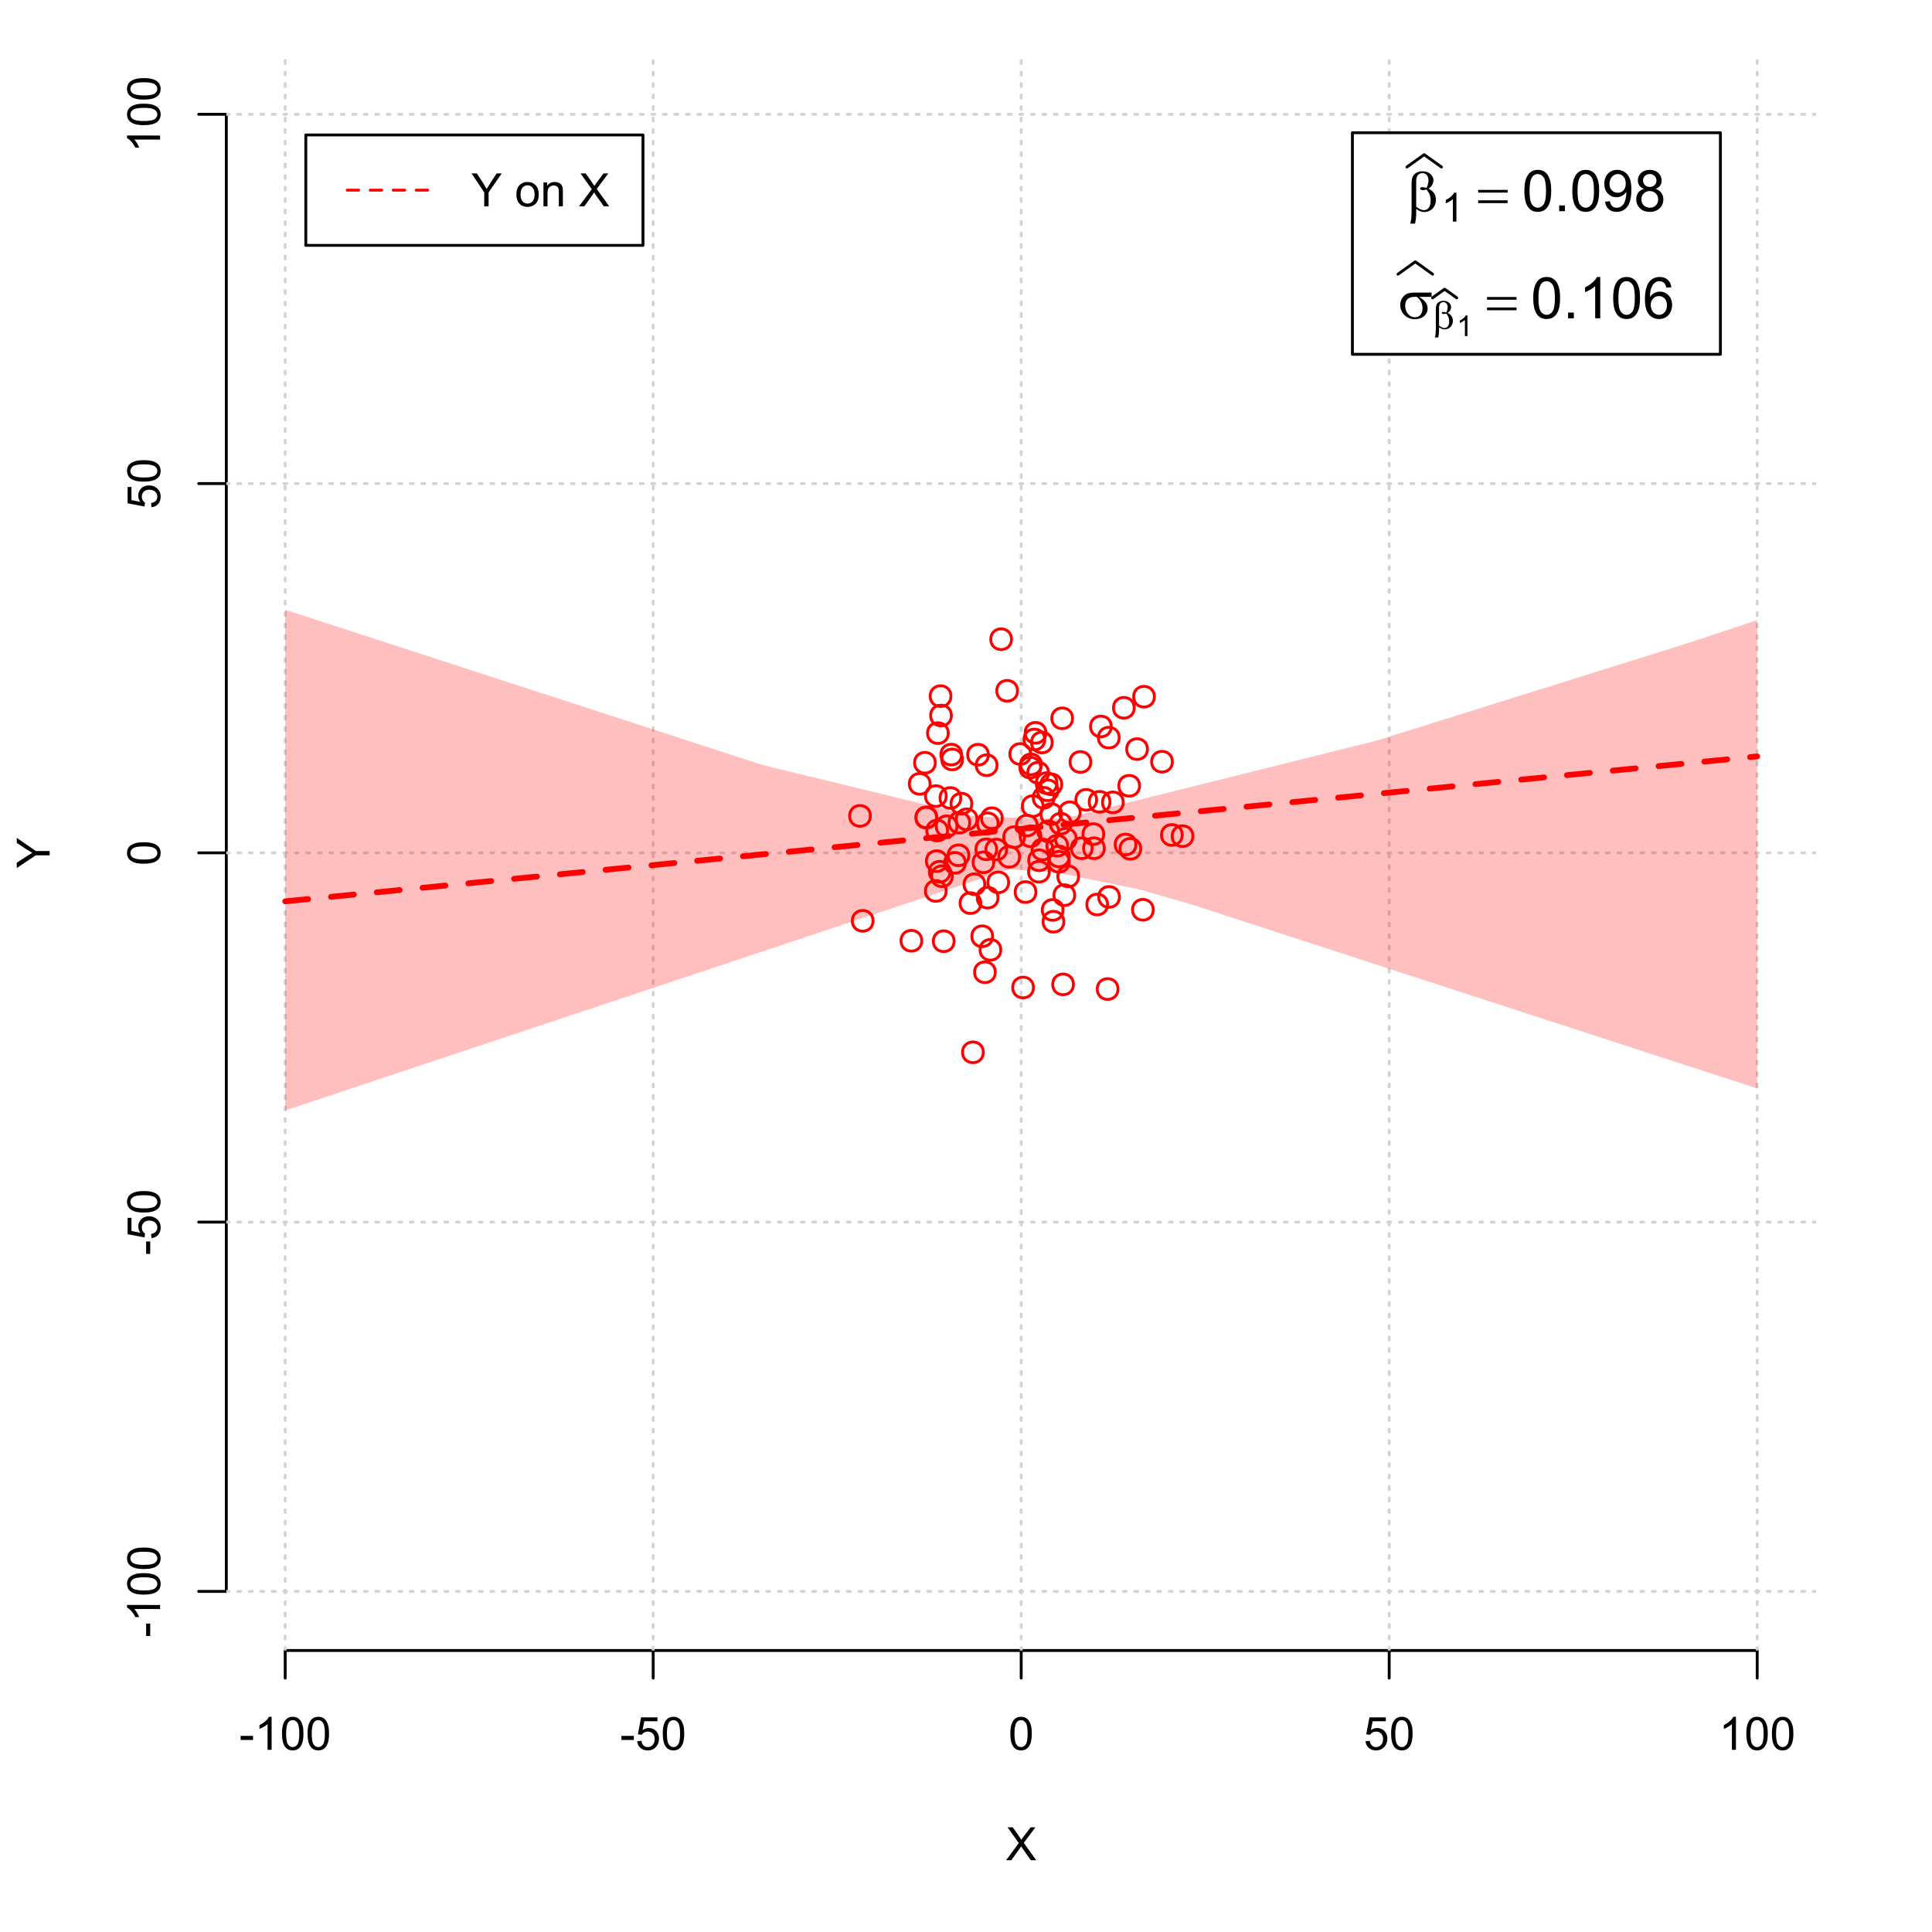 <?xml version="1.0" encoding="UTF-8"?>
<svg xmlns="http://www.w3.org/2000/svg" xmlns:xlink="http://www.w3.org/1999/xlink" width="504pt" height="504pt" viewBox="0 0 504 504" version="1.1">
<defs>
<g>
<symbol overflow="visible" id="glyph0-0">
<path style="stroke:none;" d="M 1.5 0 L 1.5 -7.5 L 7.5 -7.5 L 7.5 0 Z M 1.688 -0.188 L 7.312 -0.188 L 7.312 -7.312 L 1.688 -7.312 Z M 1.688 -0.188 "/>
</symbol>
<symbol overflow="visible" id="glyph0-1">
<path style="stroke:none;" d="M 0.055 0 L 3.375 -4.477 L 0.445 -8.59 L 1.797 -8.59 L 3.359 -6.387 C 3.68 -5.93 3.91 -5.578 4.047 -5.332 C 4.238 -5.645 4.465 -5.969 4.727 -6.312 L 6.457 -8.59 L 7.695 -8.59 L 4.676 -4.539 L 7.93 0 L 6.523 0 L 4.359 -3.062 C 4.238 -3.238 4.113 -3.43 3.984 -3.641 C 3.789 -3.324 3.652 -3.109 3.574 -2.992 L 1.418 0 Z M 0.055 0 "/>
</symbol>
<symbol overflow="visible" id="glyph0-2">
<path style="stroke:none;" d="M 0.383 -2.578 L 0.383 -3.641 L 3.621 -3.641 L 3.621 -2.578 Z M 0.383 -2.578 "/>
</symbol>
<symbol overflow="visible" id="glyph0-3">
<path style="stroke:none;" d="M 4.469 0 L 3.414 0 L 3.414 -6.719 C 3.16 -6.477 2.828 -6.234 2.414 -5.996 C 2 -5.75 1.629 -5.57 1.305 -5.449 L 1.305 -6.469 C 1.895 -6.742 2.41 -7.078 2.852 -7.477 C 3.293 -7.871 3.605 -8.254 3.789 -8.625 L 4.469 -8.625 Z M 4.469 0 "/>
</symbol>
<symbol overflow="visible" id="glyph0-4">
<path style="stroke:none;" d="M 0.5 -4.234 C 0.496 -5.246 0.602 -6.062 0.812 -6.688 C 1.02 -7.305 1.328 -7.785 1.742 -8.121 C 2.148 -8.457 2.668 -8.625 3.297 -8.625 C 3.758 -8.625 4.164 -8.531 4.512 -8.348 C 4.855 -8.16 5.141 -7.891 5.371 -7.543 C 5.594 -7.191 5.773 -6.766 5.906 -6.266 C 6.035 -5.762 6.098 -5.086 6.102 -4.234 C 6.098 -3.227 5.996 -2.414 5.789 -1.797 C 5.578 -1.176 5.266 -0.695 4.859 -0.359 C 4.445 -0.02 3.926 0.145 3.297 0.148 C 2.465 0.145 1.816 -0.148 1.348 -0.742 C 0.781 -1.457 0.496 -2.621 0.5 -4.234 Z M 1.582 -4.234 C 1.582 -2.824 1.746 -1.887 2.074 -1.418 C 2.402 -0.949 2.809 -0.715 3.297 -0.719 C 3.777 -0.715 4.184 -0.949 4.52 -1.422 C 4.848 -1.887 5.016 -2.824 5.016 -4.234 C 5.016 -5.648 4.848 -6.59 4.52 -7.055 C 4.184 -7.516 3.773 -7.746 3.289 -7.75 C 2.801 -7.746 2.414 -7.543 2.125 -7.137 C 1.762 -6.613 1.582 -5.645 1.582 -4.234 Z M 1.582 -4.234 "/>
</symbol>
<symbol overflow="visible" id="glyph0-5">
<path style="stroke:none;" d="M 0.5 -2.25 L 1.605 -2.344 C 1.684 -1.805 1.871 -1.398 2.176 -1.125 C 2.473 -0.852 2.836 -0.715 3.258 -0.719 C 3.766 -0.715 4.195 -0.906 4.547 -1.293 C 4.898 -1.672 5.074 -2.18 5.074 -2.82 C 5.074 -3.414 4.902 -3.891 4.566 -4.242 C 4.227 -4.59 3.785 -4.762 3.242 -4.766 C 2.898 -4.762 2.594 -4.684 2.32 -4.531 C 2.047 -4.375 1.832 -4.176 1.676 -3.93 L 0.688 -4.062 L 1.516 -8.473 L 5.789 -8.473 L 5.789 -7.465 L 2.359 -7.465 L 1.898 -5.156 C 2.414 -5.516 2.953 -5.695 3.523 -5.695 C 4.27 -5.695 4.902 -5.434 5.422 -4.914 C 5.934 -4.395 6.191 -3.727 6.195 -2.914 C 6.191 -2.133 5.965 -1.461 5.516 -0.898 C 4.961 -0.199 4.211 0.145 3.258 0.148 C 2.477 0.145 1.836 -0.07 1.344 -0.508 C 0.844 -0.941 0.562 -1.523 0.5 -2.25 Z M 0.5 -2.25 "/>
</symbol>
<symbol overflow="visible" id="glyph0-6">
<path style="stroke:none;" d="M 3.344 0 L 3.344 -3.641 L 0.035 -8.59 L 1.418 -8.59 L 3.109 -6 C 3.418 -5.516 3.711 -5.031 3.984 -4.547 C 4.242 -4.992 4.555 -5.496 4.922 -6.062 L 6.586 -8.59 L 7.91 -8.59 L 4.484 -3.641 L 4.484 0 Z M 3.344 0 "/>
</symbol>
<symbol overflow="visible" id="glyph0-7">
<path style="stroke:none;" d=""/>
</symbol>
<symbol overflow="visible" id="glyph0-8">
<path style="stroke:none;" d="M 0.398 -3.109 C 0.398 -4.262 0.719 -5.117 1.359 -5.672 C 1.895 -6.133 2.547 -6.363 3.316 -6.363 C 4.172 -6.363 4.871 -6.082 5.414 -5.52 C 5.953 -4.957 6.223 -4.184 6.227 -3.199 C 6.223 -2.398 6.102 -1.766 5.867 -1.309 C 5.625 -0.848 5.277 -0.492 4.82 -0.238 C 4.359 0.016 3.859 0.141 3.316 0.141 C 2.441 0.141 1.734 -0.137 1.203 -0.695 C 0.664 -1.254 0.398 -2.059 0.398 -3.109 Z M 1.484 -3.109 C 1.48 -2.309 1.656 -1.711 2.004 -1.32 C 2.348 -0.922 2.785 -0.727 3.316 -0.727 C 3.84 -0.727 4.273 -0.926 4.621 -1.324 C 4.969 -1.723 5.145 -2.328 5.145 -3.148 C 5.145 -3.914 4.969 -4.496 4.617 -4.895 C 4.266 -5.289 3.832 -5.488 3.316 -5.492 C 2.785 -5.488 2.348 -5.293 2.004 -4.898 C 1.656 -4.5 1.48 -3.902 1.484 -3.109 Z M 1.484 -3.109 "/>
</symbol>
<symbol overflow="visible" id="glyph0-9">
<path style="stroke:none;" d="M 0.789 0 L 0.789 -6.223 L 1.742 -6.223 L 1.742 -5.336 C 2.195 -6.02 2.855 -6.363 3.719 -6.363 C 4.09 -6.363 4.434 -6.293 4.754 -6.16 C 5.066 -6.023 5.305 -5.848 5.461 -5.633 C 5.617 -5.41 5.727 -5.152 5.789 -4.852 C 5.828 -4.656 5.848 -4.312 5.848 -3.828 L 5.848 0 L 4.793 0 L 4.793 -3.785 C 4.793 -4.215 4.75 -4.535 4.668 -4.75 C 4.586 -4.961 4.441 -5.129 4.234 -5.258 C 4.023 -5.383 3.777 -5.449 3.5 -5.449 C 3.047 -5.449 2.66 -5.305 2.332 -5.02 C 2.004 -4.734 1.84 -4.195 1.844 -3.398 L 1.844 0 Z M 0.789 0 "/>
</symbol>
<symbol overflow="visible" id="glyph1-0">
<path style="stroke:none;" d="M 0 -1.5 L -7.5 -1.5 L -7.5 -7.5 L 0 -7.5 Z M -0.188 -1.688 L -0.188 -7.312 L -7.312 -7.312 L -7.312 -1.688 Z M -0.188 -1.688 "/>
</symbol>
<symbol overflow="visible" id="glyph1-1">
<path style="stroke:none;" d="M 0 -3.344 L -3.641 -3.348 L -8.59 -0.035 L -8.59 -1.418 L -6 -3.113 C -5.516 -3.422 -5.031 -3.715 -4.547 -3.984 C -4.992 -4.242 -5.496 -4.555 -6.062 -4.922 L -8.59 -6.586 L -8.59 -7.91 L -3.637 -4.484 L 0 -4.484 Z M 0 -3.344 "/>
</symbol>
<symbol overflow="visible" id="glyph1-2">
<path style="stroke:none;" d="M -2.578 -0.383 L -3.641 -0.383 L -3.641 -3.621 L -2.578 -3.621 Z M -2.578 -0.383 "/>
</symbol>
<symbol overflow="visible" id="glyph1-3">
<path style="stroke:none;" d="M 0 -4.469 L 0 -3.414 L -6.719 -3.418 C -6.477 -3.16 -6.234 -2.828 -5.996 -2.418 C -5.75 -2.004 -5.57 -1.633 -5.449 -1.309 L -6.469 -1.309 C -6.742 -1.895 -7.078 -2.41 -7.477 -2.852 C -7.871 -3.293 -8.254 -3.605 -8.625 -3.793 L -8.625 -4.473 Z M 0 -4.469 "/>
</symbol>
<symbol overflow="visible" id="glyph1-4">
<path style="stroke:none;" d="M -4.234 -0.5 C -5.246 -0.496 -6.062 -0.602 -6.688 -0.812 C -7.305 -1.02 -7.785 -1.328 -8.121 -1.742 C -8.457 -2.152 -8.625 -2.672 -8.625 -3.301 C -8.625 -3.758 -8.531 -4.164 -8.348 -4.512 C -8.16 -4.859 -7.891 -5.145 -7.543 -5.371 C -7.191 -5.594 -6.766 -5.773 -6.266 -5.906 C -5.762 -6.035 -5.086 -6.098 -4.234 -6.102 C -3.223 -6.098 -2.41 -5.996 -1.793 -5.789 C -1.176 -5.578 -0.695 -5.266 -0.359 -4.859 C -0.02 -4.445 0.145 -3.926 0.148 -3.297 C 0.145 -2.465 -0.148 -1.816 -0.742 -1.348 C -1.457 -0.781 -2.621 -0.496 -4.234 -0.5 Z M -4.234 -1.582 C -2.824 -1.582 -1.887 -1.746 -1.418 -2.074 C -0.949 -2.402 -0.715 -2.809 -0.719 -3.297 C -0.715 -3.777 -0.949 -4.184 -1.422 -4.52 C -1.887 -4.848 -2.824 -5.016 -4.234 -5.016 C -5.648 -5.016 -6.59 -4.848 -7.055 -4.52 C -7.516 -4.188 -7.746 -3.777 -7.75 -3.289 C -7.746 -2.801 -7.543 -2.414 -7.137 -2.129 C -6.613 -1.762 -5.645 -1.582 -4.234 -1.582 Z M -4.234 -1.582 "/>
</symbol>
<symbol overflow="visible" id="glyph1-5">
<path style="stroke:none;" d="M -2.25 -0.5 L -2.344 -1.605 C -1.805 -1.684 -1.398 -1.871 -1.125 -2.176 C -0.852 -2.473 -0.715 -2.836 -0.719 -3.258 C -0.715 -3.766 -0.906 -4.195 -1.293 -4.547 C -1.672 -4.898 -2.18 -5.074 -2.816 -5.074 C -3.414 -5.074 -3.891 -4.902 -4.242 -4.566 C -4.59 -4.227 -4.762 -3.785 -4.766 -3.242 C -4.762 -2.898 -4.684 -2.594 -4.531 -2.32 C -4.375 -2.047 -4.176 -1.832 -3.93 -1.676 L -4.062 -0.688 L -8.473 -1.52 L -8.473 -5.789 L -7.465 -5.789 L -7.465 -2.363 L -5.156 -1.898 C -5.516 -2.414 -5.695 -2.953 -5.695 -3.523 C -5.695 -4.27 -5.434 -4.902 -4.914 -5.422 C -4.395 -5.934 -3.727 -6.191 -2.91 -6.195 C -2.133 -6.191 -1.461 -5.965 -0.895 -5.516 C -0.199 -4.961 0.145 -4.211 0.148 -3.258 C 0.145 -2.477 -0.07 -1.836 -0.508 -1.344 C -0.941 -0.848 -1.523 -0.566 -2.25 -0.5 Z M -2.25 -0.5 "/>
</symbol>
<symbol overflow="visible" id="glyph2-0">
<path style="stroke:none;" d="M 0.754 0 L 0.754 -9.375 L 8.254 -9.375 L 8.254 0 Z M 0.988 -0.234 L 8.02 -0.234 L 8.02 -9.141 L 0.988 -9.141 Z M 0.988 -0.234 "/>
</symbol>
<symbol overflow="visible" id="glyph2-1">
<path style="stroke:none;" d="M 2.418 -0.57 L 2.418 0.668 C 2.414 1.457 2.316 2.312 2.125 3.238 L 0.887 3.238 C 1.016 2.629 1.094 2.215 1.121 2 C 1.18 1.312 1.211 0.812 1.215 0.5 L 1.215 -6.988 C 1.211 -7.859 1.297 -8.508 1.473 -8.93 C 1.645 -9.352 1.957 -9.703 2.41 -9.988 C 2.859 -10.27 3.402 -10.41 4.035 -10.414 C 4.906 -10.41 5.605 -10.176 6.129 -9.711 C 6.652 -9.238 6.914 -8.684 6.914 -8.043 C 6.914 -7.625 6.805 -7.23 6.594 -6.855 C 6.379 -6.48 6.051 -6.156 5.609 -5.891 C 6.914 -5.262 7.57 -4.289 7.574 -2.973 C 7.57 -2.383 7.434 -1.836 7.164 -1.332 C 6.887 -0.82 6.512 -0.434 6.035 -0.172 C 5.555 0.094 5.059 0.223 4.555 0.227 C 4.227 0.223 3.906 0.168 3.586 0.059 C 3.266 -0.051 2.875 -0.258 2.418 -0.57 Z M 2.418 -1.148 C 2.891 -0.816 3.305 -0.578 3.656 -0.434 C 3.918 -0.324 4.18 -0.27 4.445 -0.27 C 4.938 -0.27 5.352 -0.473 5.688 -0.879 C 6.02 -1.285 6.188 -1.93 6.188 -2.82 C 6.188 -3.375 6.105 -3.863 5.949 -4.281 C 5.785 -4.695 5.508 -5.152 5.113 -5.656 C 4.773 -5.539 4.484 -5.484 4.242 -5.484 C 3.945 -5.484 3.738 -5.527 3.621 -5.617 C 3.5 -5.703 3.438 -5.797 3.441 -5.902 C 3.438 -5.992 3.484 -6.078 3.578 -6.152 C 3.668 -6.223 3.816 -6.258 4.027 -6.262 C 4.262 -6.258 4.625 -6.195 5.113 -6.07 C 5.453 -6.75 5.625 -7.391 5.625 -8 C 5.625 -8.609 5.473 -9.086 5.172 -9.426 C 4.867 -9.758 4.492 -9.926 4.043 -9.93 C 3.477 -9.926 3.035 -9.688 2.727 -9.215 C 2.516 -8.895 2.414 -8.383 2.418 -7.684 Z M 2.418 -1.148 "/>
</symbol>
<symbol overflow="visible" id="glyph2-2">
<path style="stroke:none;" d="M 0.27 -5.559 L 7.961 -5.559 L 7.961 -4.848 L 0.27 -4.848 Z M 0.27 -2.828 L 7.961 -2.828 L 7.961 -2.102 L 0.27 -2.102 Z M 0.27 -2.828 "/>
</symbol>
<symbol overflow="visible" id="glyph2-3">
<path style="stroke:none;" d="M 8.746 -5.602 L 5.465 -5.602 C 6.199 -5.191 6.758 -4.734 7.141 -4.238 C 7.52 -3.738 7.711 -3.164 7.711 -2.512 C 7.711 -1.758 7.406 -1.113 6.801 -0.578 C 6.195 -0.043 5.387 0.223 4.371 0.227 C 3.301 0.223 2.398 -0.137 1.668 -0.863 C 0.934 -1.59 0.566 -2.469 0.57 -3.5 C 0.566 -4.117 0.723 -4.68 1.031 -5.184 C 1.336 -5.688 1.723 -6.066 2.199 -6.324 C 2.668 -6.578 3.391 -6.707 4.367 -6.711 L 8.746 -6.711 Z M 4.914 -5.602 C 4.707 -5.605 4.551 -5.605 4.445 -5.609 C 3.566 -5.605 2.918 -5.41 2.5 -5.023 C 2.074 -4.629 1.863 -4.078 1.867 -3.367 C 1.863 -2.434 2.113 -1.684 2.621 -1.117 C 3.121 -0.551 3.719 -0.27 4.41 -0.27 C 4.984 -0.27 5.457 -0.473 5.828 -0.887 C 6.199 -1.297 6.387 -1.895 6.387 -2.672 C 6.387 -3.797 5.895 -4.773 4.914 -5.602 Z M 4.914 -5.602 "/>
</symbol>
<symbol overflow="visible" id="glyph3-0">
<path style="stroke:none;" d="M 1.312 0 L 1.312 -6.562 L 6.562 -6.562 L 6.562 0 Z M 1.477 -0.164 L 6.398 -0.164 L 6.398 -6.398 L 1.477 -6.398 Z M 1.477 -0.164 "/>
</symbol>
<symbol overflow="visible" id="glyph3-1">
<path style="stroke:none;" d="M 3.91 0 L 2.988 0 L 2.988 -5.879 C 2.766 -5.664 2.473 -5.453 2.113 -5.242 C 1.75 -5.027 1.426 -4.871 1.145 -4.77 L 1.145 -5.66 C 1.656 -5.902 2.109 -6.195 2.496 -6.539 C 2.883 -6.883 3.156 -7.219 3.316 -7.547 L 3.91 -7.547 Z M 3.91 0 "/>
</symbol>
<symbol overflow="visible" id="glyph4-0">
<path style="stroke:none;" d="M 1.875 0 L 1.875 -9.375 L 9.375 -9.375 L 9.375 0 Z M 2.109 -0.234 L 9.141 -0.234 L 9.141 -9.141 L 2.109 -9.141 Z M 2.109 -0.234 "/>
</symbol>
<symbol overflow="visible" id="glyph4-1">
<path style="stroke:none;" d="M 0.621 -5.297 C 0.621 -6.562 0.75 -7.582 1.012 -8.359 C 1.273 -9.133 1.664 -9.73 2.18 -10.152 C 2.695 -10.57 3.344 -10.781 4.125 -10.781 C 4.699 -10.781 5.203 -10.664 5.641 -10.434 C 6.074 -10.199 6.434 -9.863 6.715 -9.43 C 6.996 -8.988 7.219 -8.457 7.383 -7.832 C 7.543 -7.203 7.621 -6.359 7.625 -5.297 C 7.621 -4.035 7.492 -3.016 7.234 -2.246 C 6.973 -1.469 6.586 -0.871 6.074 -0.449 C 5.559 -0.027 4.91 0.18 4.125 0.184 C 3.086 0.18 2.27 -0.188 1.684 -0.93 C 0.973 -1.82 0.621 -3.277 0.621 -5.297 Z M 1.977 -5.297 C 1.973 -3.531 2.18 -2.355 2.594 -1.777 C 3.004 -1.191 3.516 -0.902 4.125 -0.902 C 4.727 -0.902 5.234 -1.195 5.648 -1.781 C 6.062 -2.367 6.27 -3.539 6.27 -5.297 C 6.27 -7.062 6.062 -8.234 5.648 -8.816 C 5.234 -9.398 4.719 -9.691 4.109 -9.691 C 3.5 -9.691 3.02 -9.434 2.66 -8.922 C 2.203 -8.262 1.973 -7.055 1.977 -5.297 Z M 1.977 -5.297 "/>
</symbol>
<symbol overflow="visible" id="glyph4-2">
<path style="stroke:none;" d="M 1.363 0 L 1.363 -1.5 L 2.863 -1.5 L 2.863 0 Z M 1.363 0 "/>
</symbol>
<symbol overflow="visible" id="glyph4-3">
<path style="stroke:none;" d="M 0.82 -2.484 L 2.086 -2.602 C 2.195 -2.004 2.398 -1.57 2.703 -1.305 C 3 -1.035 3.391 -0.902 3.867 -0.902 C 4.273 -0.902 4.629 -0.992 4.934 -1.18 C 5.238 -1.359 5.488 -1.609 5.684 -1.922 C 5.879 -2.23 6.039 -2.648 6.172 -3.176 C 6.301 -3.703 6.367 -4.238 6.371 -4.789 C 6.367 -4.844 6.367 -4.934 6.363 -5.055 C 6.098 -4.629 5.738 -4.289 5.285 -4.031 C 4.828 -3.77 4.332 -3.637 3.801 -3.641 C 2.91 -3.637 2.156 -3.961 1.543 -4.605 C 0.926 -5.25 0.621 -6.098 0.621 -7.156 C 0.621 -8.242 0.941 -9.121 1.582 -9.785 C 2.223 -10.449 3.027 -10.781 4 -10.781 C 4.695 -10.781 5.332 -10.59 5.914 -10.215 C 6.488 -9.836 6.93 -9.301 7.23 -8.609 C 7.531 -7.91 7.68 -6.906 7.684 -5.59 C 7.68 -4.215 7.531 -3.121 7.234 -2.309 C 6.934 -1.496 6.492 -0.875 5.906 -0.453 C 5.316 -0.027 4.625 0.18 3.836 0.184 C 2.996 0.18 2.309 -0.051 1.777 -0.516 C 1.242 -0.98 0.926 -1.637 0.82 -2.484 Z M 6.219 -7.223 C 6.215 -7.977 6.016 -8.578 5.613 -9.023 C 5.207 -9.469 4.723 -9.691 4.16 -9.691 C 3.574 -9.691 3.062 -9.449 2.629 -8.973 C 2.191 -8.488 1.973 -7.871 1.977 -7.113 C 1.973 -6.426 2.18 -5.867 2.594 -5.445 C 3.004 -5.016 3.516 -4.805 4.125 -4.805 C 4.734 -4.805 5.234 -5.016 5.629 -5.445 C 6.02 -5.867 6.215 -6.461 6.219 -7.223 Z M 6.219 -7.223 "/>
</symbol>
<symbol overflow="visible" id="glyph4-4">
<path style="stroke:none;" d="M 2.652 -5.824 C 2.102 -6.023 1.695 -6.309 1.434 -6.68 C 1.168 -7.047 1.035 -7.488 1.039 -8.012 C 1.035 -8.789 1.316 -9.445 1.883 -9.98 C 2.441 -10.512 3.191 -10.781 4.125 -10.781 C 5.062 -10.781 5.816 -10.508 6.387 -9.965 C 6.957 -9.418 7.242 -8.754 7.242 -7.977 C 7.242 -7.477 7.109 -7.043 6.852 -6.676 C 6.586 -6.305 6.191 -6.023 5.66 -5.824 C 6.316 -5.605 6.816 -5.258 7.164 -4.781 C 7.508 -4.305 7.68 -3.734 7.684 -3.07 C 7.68 -2.148 7.355 -1.375 6.707 -0.754 C 6.055 -0.129 5.199 0.18 4.145 0.184 C 3.082 0.18 2.23 -0.129 1.582 -0.758 C 0.934 -1.383 0.609 -2.168 0.609 -3.105 C 0.609 -3.801 0.785 -4.383 1.141 -4.859 C 1.492 -5.328 1.996 -5.652 2.652 -5.824 Z M 2.387 -8.055 C 2.383 -7.547 2.547 -7.133 2.875 -6.812 C 3.199 -6.488 3.625 -6.328 4.152 -6.328 C 4.656 -6.328 5.074 -6.488 5.402 -6.809 C 5.727 -7.129 5.887 -7.52 5.891 -7.984 C 5.887 -8.465 5.719 -8.871 5.387 -9.199 C 5.051 -9.527 4.637 -9.691 4.137 -9.695 C 3.633 -9.691 3.215 -9.531 2.883 -9.211 C 2.551 -8.891 2.383 -8.504 2.387 -8.055 Z M 1.961 -3.098 C 1.957 -2.719 2.047 -2.355 2.227 -2.008 C 2.406 -1.652 2.672 -1.379 3.023 -1.191 C 3.375 -0.996 3.754 -0.902 4.16 -0.902 C 4.789 -0.902 5.309 -1.102 5.719 -1.508 C 6.129 -1.91 6.332 -2.426 6.336 -3.055 C 6.332 -3.688 6.121 -4.215 5.703 -4.629 C 5.277 -5.043 4.75 -5.25 4.117 -5.25 C 3.496 -5.25 2.98 -5.043 2.574 -4.633 C 2.16 -4.223 1.957 -3.711 1.961 -3.098 Z M 1.961 -3.098 "/>
</symbol>
<symbol overflow="visible" id="glyph4-5">
<path style="stroke:none;" d="M 5.59 0 L 4.27 0 L 4.27 -8.402 C 3.949 -8.098 3.531 -7.793 3.02 -7.492 C 2.504 -7.188 2.043 -6.961 1.633 -6.812 L 1.633 -8.086 C 2.367 -8.43 3.012 -8.848 3.566 -9.344 C 4.117 -9.836 4.508 -10.316 4.738 -10.781 L 5.59 -10.781 Z M 5.59 0 "/>
</symbol>
<symbol overflow="visible" id="glyph4-6">
<path style="stroke:none;" d="M 7.465 -8.109 L 6.152 -8.004 C 6.035 -8.52 5.867 -8.895 5.656 -9.133 C 5.297 -9.504 4.859 -9.691 4.336 -9.695 C 3.914 -9.691 3.543 -9.574 3.23 -9.344 C 2.812 -9.039 2.488 -8.598 2.25 -8.02 C 2.008 -7.438 1.883 -6.609 1.875 -5.539 C 2.191 -6.016 2.578 -6.375 3.039 -6.613 C 3.496 -6.844 3.977 -6.961 4.484 -6.965 C 5.359 -6.961 6.109 -6.637 6.727 -5.992 C 7.344 -5.344 7.652 -4.508 7.652 -3.484 C 7.652 -2.809 7.504 -2.184 7.215 -1.605 C 6.922 -1.027 6.523 -0.582 6.02 -0.277 C 5.508 0.031 4.934 0.18 4.293 0.184 C 3.191 0.18 2.293 -0.219 1.602 -1.027 C 0.906 -1.832 0.562 -3.164 0.562 -5.023 C 0.562 -7.094 0.945 -8.605 1.715 -9.551 C 2.383 -10.371 3.285 -10.781 4.418 -10.781 C 5.262 -10.781 5.953 -10.543 6.492 -10.07 C 7.031 -9.594 7.355 -8.941 7.465 -8.109 Z M 2.078 -3.48 C 2.074 -3.023 2.172 -2.586 2.367 -2.176 C 2.562 -1.758 2.832 -1.441 3.18 -1.227 C 3.523 -1.008 3.887 -0.902 4.27 -0.902 C 4.824 -0.902 5.301 -1.125 5.703 -1.574 C 6.102 -2.023 6.305 -2.633 6.305 -3.406 C 6.305 -4.145 6.105 -4.73 5.711 -5.16 C 5.316 -5.586 4.82 -5.801 4.219 -5.801 C 3.621 -5.801 3.113 -5.586 2.699 -5.16 C 2.281 -4.73 2.074 -4.172 2.078 -3.48 Z M 2.078 -3.48 "/>
</symbol>
<symbol overflow="visible" id="glyph5-0">
<path style="stroke:none;" d="M 0.527 0 L 0.527 -6.562 L 5.777 -6.562 L 5.777 0 Z M 0.691 -0.164 L 5.613 -0.164 L 5.613 -6.398 L 0.691 -6.398 Z M 0.691 -0.164 "/>
</symbol>
<symbol overflow="visible" id="glyph5-1">
<path style="stroke:none;" d="M 1.691 -0.398 L 1.691 0.465 C 1.688 1.016 1.621 1.617 1.488 2.266 L 0.621 2.266 C 0.711 1.84 0.766 1.551 0.785 1.398 C 0.828 0.918 0.848 0.566 0.852 0.348 L 0.852 -4.891 C 0.848 -5.5 0.91 -5.953 1.031 -6.25 C 1.152 -6.543 1.371 -6.789 1.688 -6.992 C 2.004 -7.188 2.383 -7.289 2.824 -7.289 C 3.434 -7.289 3.922 -7.125 4.289 -6.797 C 4.656 -6.469 4.84 -6.078 4.84 -5.629 C 4.84 -5.336 4.766 -5.059 4.617 -4.801 C 4.469 -4.535 4.238 -4.309 3.926 -4.121 C 4.84 -3.68 5.297 -3 5.301 -2.082 C 5.297 -1.668 5.199 -1.285 5.012 -0.93 C 4.816 -0.574 4.555 -0.305 4.223 -0.117 C 3.887 0.066 3.543 0.156 3.188 0.16 C 2.957 0.156 2.73 0.117 2.508 0.039 C 2.281 -0.039 2.008 -0.184 1.691 -0.398 Z M 1.691 -0.805 C 2.02 -0.57 2.309 -0.402 2.559 -0.301 C 2.742 -0.223 2.926 -0.188 3.113 -0.191 C 3.453 -0.188 3.742 -0.328 3.98 -0.617 C 4.211 -0.898 4.328 -1.352 4.332 -1.973 C 4.328 -2.359 4.273 -2.699 4.164 -2.996 C 4.051 -3.285 3.855 -3.605 3.578 -3.957 C 3.34 -3.875 3.137 -3.836 2.969 -3.84 C 2.762 -3.836 2.617 -3.867 2.535 -3.93 C 2.449 -3.988 2.406 -4.055 2.41 -4.133 C 2.406 -4.195 2.441 -4.254 2.508 -4.305 C 2.57 -4.355 2.672 -4.383 2.82 -4.383 C 2.984 -4.383 3.238 -4.336 3.578 -4.25 C 3.816 -4.719 3.938 -5.168 3.938 -5.598 C 3.938 -6.027 3.828 -6.363 3.617 -6.598 C 3.402 -6.832 3.141 -6.949 2.828 -6.953 C 2.43 -6.949 2.121 -6.781 1.906 -6.449 C 1.758 -6.227 1.688 -5.871 1.691 -5.379 Z M 1.691 -0.805 "/>
</symbol>
<symbol overflow="visible" id="glyph6-0">
<path style="stroke:none;" d="M 0.938 0 L 0.938 -4.688 L 4.688 -4.688 L 4.688 0 Z M 1.055 -0.117 L 4.57 -0.117 L 4.57 -4.57 L 1.055 -4.57 Z M 1.055 -0.117 "/>
</symbol>
<symbol overflow="visible" id="glyph6-1">
<path style="stroke:none;" d="M 2.793 0 L 2.137 0 L 2.137 -4.199 C 1.977 -4.047 1.77 -3.895 1.512 -3.746 C 1.254 -3.59 1.02 -3.477 0.816 -3.406 L 0.816 -4.043 C 1.184 -4.215 1.508 -4.422 1.781 -4.672 C 2.055 -4.914 2.25 -5.156 2.371 -5.391 L 2.793 -5.391 Z M 2.793 0 "/>
</symbol>
</g>
<clipPath id="clip1">
  <path d="M 74 14.398 L 75 14.398 L 75 430.559 L 74 430.559 Z M 74 14.398 "/>
</clipPath>
<clipPath id="clip2">
  <path d="M 170 14.398 L 171 14.398 L 171 430.559 L 170 430.559 Z M 170 14.398 "/>
</clipPath>
<clipPath id="clip3">
  <path d="M 266 14.398 L 267 14.398 L 267 430.559 L 266 430.559 Z M 266 14.398 "/>
</clipPath>
<clipPath id="clip4">
  <path d="M 362 14.398 L 363 14.398 L 363 430.559 L 362 430.559 Z M 362 14.398 "/>
</clipPath>
<clipPath id="clip5">
  <path d="M 458 14.398 L 459 14.398 L 459 430.559 L 458 430.559 Z M 458 14.398 "/>
</clipPath>
<clipPath id="clip6">
  <path d="M 59.039 414 L 473.758 414 L 473.758 416 L 59.039 416 Z M 59.039 414 "/>
</clipPath>
<clipPath id="clip7">
  <path d="M 59.039 318 L 473.758 318 L 473.758 320 L 59.039 320 Z M 59.039 318 "/>
</clipPath>
<clipPath id="clip8">
  <path d="M 59.039 222 L 473.758 222 L 473.758 223 L 59.039 223 Z M 59.039 222 "/>
</clipPath>
<clipPath id="clip9">
  <path d="M 59.039 125 L 473.758 125 L 473.758 127 L 59.039 127 Z M 59.039 125 "/>
</clipPath>
<clipPath id="clip10">
  <path d="M 59.039 29 L 473.758 29 L 473.758 31 L 59.039 31 Z M 59.039 29 "/>
</clipPath>
</defs>
<g id="surface2131">
<rect x="0" y="0" width="504" height="504" style="fill:rgb(100%,100%,100%);fill-opacity:1;stroke:none;"/>
<g style="fill:rgb(0%,0%,0%);fill-opacity:1;">
  <use xlink:href="#glyph0-1" x="262.398" y="485.281"/>
</g>
<g style="fill:rgb(0%,0%,0%);fill-opacity:1;">
  <use xlink:href="#glyph1-1" x="12.961" y="226.48"/>
</g>
<path style="fill:none;stroke-width:0.75;stroke-linecap:round;stroke-linejoin:round;stroke:rgb(0%,0%,0%);stroke-opacity:1;stroke-miterlimit:10;" d="M 74.398 430.559 L 458.398 430.559 "/>
<path style="fill:none;stroke-width:0.75;stroke-linecap:round;stroke-linejoin:round;stroke:rgb(0%,0%,0%);stroke-opacity:1;stroke-miterlimit:10;" d="M 74.398 430.559 L 74.398 437.762 "/>
<path style="fill:none;stroke-width:0.75;stroke-linecap:round;stroke-linejoin:round;stroke:rgb(0%,0%,0%);stroke-opacity:1;stroke-miterlimit:10;" d="M 170.398 430.559 L 170.398 437.762 "/>
<path style="fill:none;stroke-width:0.75;stroke-linecap:round;stroke-linejoin:round;stroke:rgb(0%,0%,0%);stroke-opacity:1;stroke-miterlimit:10;" d="M 266.398 430.559 L 266.398 437.762 "/>
<path style="fill:none;stroke-width:0.75;stroke-linecap:round;stroke-linejoin:round;stroke:rgb(0%,0%,0%);stroke-opacity:1;stroke-miterlimit:10;" d="M 362.398 430.559 L 362.398 437.762 "/>
<path style="fill:none;stroke-width:0.75;stroke-linecap:round;stroke-linejoin:round;stroke:rgb(0%,0%,0%);stroke-opacity:1;stroke-miterlimit:10;" d="M 458.398 430.559 L 458.398 437.762 "/>
<g style="fill:rgb(0%,0%,0%);fill-opacity:1;">
  <use xlink:href="#glyph0-2" x="62.391" y="456.48"/>
  <use xlink:href="#glyph0-3" x="66.387" y="456.48"/>
  <use xlink:href="#glyph0-4" x="73.061" y="456.48"/>
  <use xlink:href="#glyph0-4" x="79.734" y="456.48"/>
</g>
<g style="fill:rgb(0%,0%,0%);fill-opacity:1;">
  <use xlink:href="#glyph0-2" x="161.727" y="456.48"/>
  <use xlink:href="#glyph0-5" x="165.723" y="456.48"/>
  <use xlink:href="#glyph0-4" x="172.396" y="456.48"/>
</g>
<g style="fill:rgb(0%,0%,0%);fill-opacity:1;">
  <use xlink:href="#glyph0-4" x="263.062" y="456.48"/>
</g>
<g style="fill:rgb(0%,0%,0%);fill-opacity:1;">
  <use xlink:href="#glyph0-5" x="355.727" y="456.48"/>
  <use xlink:href="#glyph0-4" x="362.4" y="456.48"/>
</g>
<g style="fill:rgb(0%,0%,0%);fill-opacity:1;">
  <use xlink:href="#glyph0-3" x="448.387" y="456.48"/>
  <use xlink:href="#glyph0-4" x="455.061" y="456.48"/>
  <use xlink:href="#glyph0-4" x="461.734" y="456.48"/>
</g>
<path style="fill:none;stroke-width:0.75;stroke-linecap:round;stroke-linejoin:round;stroke:rgb(0%,0%,0%);stroke-opacity:1;stroke-miterlimit:10;" d="M 59.039 415.148 L 59.039 29.812 "/>
<path style="fill:none;stroke-width:0.75;stroke-linecap:round;stroke-linejoin:round;stroke:rgb(0%,0%,0%);stroke-opacity:1;stroke-miterlimit:10;" d="M 59.039 415.148 L 51.84 415.148 "/>
<path style="fill:none;stroke-width:0.75;stroke-linecap:round;stroke-linejoin:round;stroke:rgb(0%,0%,0%);stroke-opacity:1;stroke-miterlimit:10;" d="M 59.039 318.812 L 51.84 318.812 "/>
<path style="fill:none;stroke-width:0.75;stroke-linecap:round;stroke-linejoin:round;stroke:rgb(0%,0%,0%);stroke-opacity:1;stroke-miterlimit:10;" d="M 59.039 222.48 L 51.84 222.48 "/>
<path style="fill:none;stroke-width:0.75;stroke-linecap:round;stroke-linejoin:round;stroke:rgb(0%,0%,0%);stroke-opacity:1;stroke-miterlimit:10;" d="M 59.039 126.148 L 51.84 126.148 "/>
<path style="fill:none;stroke-width:0.75;stroke-linecap:round;stroke-linejoin:round;stroke:rgb(0%,0%,0%);stroke-opacity:1;stroke-miterlimit:10;" d="M 59.039 29.812 L 51.84 29.812 "/>
<g style="fill:rgb(0%,0%,0%);fill-opacity:1;">
  <use xlink:href="#glyph1-2" x="41.762" y="427.156"/>
  <use xlink:href="#glyph1-3" x="41.762" y="423.16"/>
  <use xlink:href="#glyph1-4" x="41.762" y="416.486"/>
  <use xlink:href="#glyph1-4" x="41.762" y="409.812"/>
</g>
<g style="fill:rgb(0%,0%,0%);fill-opacity:1;">
  <use xlink:href="#glyph1-2" x="41.762" y="327.484"/>
  <use xlink:href="#glyph1-5" x="41.762" y="323.488"/>
  <use xlink:href="#glyph1-4" x="41.762" y="316.814"/>
</g>
<g style="fill:rgb(0%,0%,0%);fill-opacity:1;">
  <use xlink:href="#glyph1-4" x="41.762" y="225.816"/>
</g>
<g style="fill:rgb(0%,0%,0%);fill-opacity:1;">
  <use xlink:href="#glyph1-5" x="41.762" y="132.82"/>
  <use xlink:href="#glyph1-4" x="41.762" y="126.146"/>
</g>
<g style="fill:rgb(0%,0%,0%);fill-opacity:1;">
  <use xlink:href="#glyph1-3" x="41.762" y="39.824"/>
  <use xlink:href="#glyph1-4" x="41.762" y="33.15"/>
  <use xlink:href="#glyph1-4" x="41.762" y="26.477"/>
</g>
<g clip-path="url(#clip1)" clip-rule="nonzero">
<path style="fill:none;stroke-width:0.75;stroke-linecap:round;stroke-linejoin:round;stroke:rgb(82.745%,82.745%,82.745%);stroke-opacity:1;stroke-dasharray:0.75,2.25;stroke-miterlimit:10;" d="M 74.398 430.559 L 74.398 14.398 "/>
</g>
<g clip-path="url(#clip2)" clip-rule="nonzero">
<path style="fill:none;stroke-width:0.75;stroke-linecap:round;stroke-linejoin:round;stroke:rgb(82.745%,82.745%,82.745%);stroke-opacity:1;stroke-dasharray:0.75,2.25;stroke-miterlimit:10;" d="M 170.398 430.559 L 170.398 14.398 "/>
</g>
<g clip-path="url(#clip3)" clip-rule="nonzero">
<path style="fill:none;stroke-width:0.75;stroke-linecap:round;stroke-linejoin:round;stroke:rgb(82.745%,82.745%,82.745%);stroke-opacity:1;stroke-dasharray:0.75,2.25;stroke-miterlimit:10;" d="M 266.398 430.559 L 266.398 14.398 "/>
</g>
<g clip-path="url(#clip4)" clip-rule="nonzero">
<path style="fill:none;stroke-width:0.75;stroke-linecap:round;stroke-linejoin:round;stroke:rgb(82.745%,82.745%,82.745%);stroke-opacity:1;stroke-dasharray:0.75,2.25;stroke-miterlimit:10;" d="M 362.398 430.559 L 362.398 14.398 "/>
</g>
<g clip-path="url(#clip5)" clip-rule="nonzero">
<path style="fill:none;stroke-width:0.75;stroke-linecap:round;stroke-linejoin:round;stroke:rgb(82.745%,82.745%,82.745%);stroke-opacity:1;stroke-dasharray:0.75,2.25;stroke-miterlimit:10;" d="M 458.398 430.559 L 458.398 14.398 "/>
</g>
<g clip-path="url(#clip6)" clip-rule="nonzero">
<path style="fill:none;stroke-width:0.75;stroke-linecap:round;stroke-linejoin:round;stroke:rgb(82.745%,82.745%,82.745%);stroke-opacity:1;stroke-dasharray:0.75,2.25;stroke-miterlimit:10;" d="M 59.039 415.148 L 473.762 415.148 "/>
</g>
<g clip-path="url(#clip7)" clip-rule="nonzero">
<path style="fill:none;stroke-width:0.75;stroke-linecap:round;stroke-linejoin:round;stroke:rgb(82.745%,82.745%,82.745%);stroke-opacity:1;stroke-dasharray:0.75,2.25;stroke-miterlimit:10;" d="M 59.039 318.812 L 473.762 318.812 "/>
</g>
<g clip-path="url(#clip8)" clip-rule="nonzero">
<path style="fill:none;stroke-width:0.75;stroke-linecap:round;stroke-linejoin:round;stroke:rgb(82.745%,82.745%,82.745%);stroke-opacity:1;stroke-dasharray:0.75,2.25;stroke-miterlimit:10;" d="M 59.039 222.48 L 473.762 222.48 "/>
</g>
<g clip-path="url(#clip9)" clip-rule="nonzero">
<path style="fill:none;stroke-width:0.75;stroke-linecap:round;stroke-linejoin:round;stroke:rgb(82.745%,82.745%,82.745%);stroke-opacity:1;stroke-dasharray:0.75,2.25;stroke-miterlimit:10;" d="M 59.039 126.148 L 473.762 126.148 "/>
</g>
<g clip-path="url(#clip10)" clip-rule="nonzero">
<path style="fill:none;stroke-width:0.75;stroke-linecap:round;stroke-linejoin:round;stroke:rgb(82.745%,82.745%,82.745%);stroke-opacity:1;stroke-dasharray:0.75,2.25;stroke-miterlimit:10;" d="M 59.039 29.812 L 473.762 29.812 "/>
</g>
<path style=" stroke:none;fill-rule:nonzero;fill:rgb(100%,0%,0%);fill-opacity:0.251;" d="M 74.398 96.629 L 74.398 159.062 L 76.32 159.688 L 78.238 160.312 L 80.16 160.938 L 82.078 161.562 L 84 162.184 L 85.922 162.809 L 87.84 163.434 L 89.762 164.059 L 91.68 164.684 L 93.602 165.309 L 95.52 165.93 L 97.441 166.555 L 99.359 167.18 L 101.281 167.805 L 103.199 168.43 L 105.121 169.055 L 107.039 169.676 L 108.961 170.301 L 110.879 170.926 L 112.801 171.551 L 114.719 172.176 L 116.641 172.801 L 118.559 173.426 L 120.48 174.047 L 122.398 174.672 L 124.32 175.297 L 126.238 175.922 L 128.16 176.547 L 130.078 177.172 L 132 177.793 L 133.922 178.418 L 135.84 179.043 L 137.762 179.668 L 139.68 180.293 L 141.602 180.918 L 143.52 181.539 L 145.441 182.164 L 147.359 182.789 L 149.281 183.414 L 151.199 184.039 L 153.121 184.664 L 155.039 185.285 L 156.961 185.91 L 158.879 186.535 L 160.801 187.16 L 162.719 187.785 L 164.641 188.41 L 166.559 189.031 L 168.48 189.656 L 170.398 190.281 L 172.32 190.906 L 174.238 191.531 L 176.16 192.156 L 178.078 192.777 L 181.922 194.027 L 183.84 194.652 L 185.762 195.277 L 187.68 195.902 L 189.602 196.523 L 191.52 197.148 L 193.441 197.773 L 195.359 198.398 L 197.281 199.023 L 199.199 199.633 L 201.121 200.098 L 203.039 200.562 L 204.961 201.027 L 206.879 201.496 L 208.801 201.961 L 210.719 202.426 L 212.641 202.891 L 214.559 203.359 L 216.48 203.824 L 218.398 204.289 L 220.32 204.754 L 222.238 205.223 L 224.16 205.688 L 226.078 206.152 L 228 206.617 L 229.922 207.086 L 231.84 207.551 L 233.762 208.016 L 235.68 208.48 L 237.602 208.945 L 239.52 209.414 L 241.441 209.879 L 243.359 210.344 L 245.281 210.809 L 247.199 211.277 L 249.121 211.742 L 251.039 212.207 L 252.961 212.672 L 254.879 213.031 L 256.801 213.082 L 258.719 213.137 L 260.641 213.188 L 262.559 213.238 L 264.48 213.293 L 266.398 213.344 L 268.32 213.395 L 270.238 213.449 L 272.16 213.5 L 274.078 213.551 L 276 213.605 L 277.922 213.465 L 279.84 212.984 L 281.762 212.504 L 283.68 212.027 L 285.602 211.547 L 287.52 211.066 L 289.441 210.59 L 291.359 210.109 L 293.281 209.629 L 295.199 209.152 L 297.121 208.672 L 299.039 208.195 L 300.961 207.715 L 302.879 207.234 L 304.801 206.758 L 306.719 206.277 L 308.641 205.797 L 310.559 205.32 L 312.48 204.84 L 314.398 204.359 L 316.32 203.883 L 318.238 203.402 L 320.16 202.926 L 322.078 202.445 L 324 201.965 L 325.922 201.488 L 327.84 201.008 L 329.762 200.527 L 331.68 200.051 L 333.602 199.57 L 335.52 199.09 L 337.441 198.613 L 339.359 198.133 L 341.281 197.652 L 343.199 197.176 L 345.121 196.695 L 347.039 196.219 L 348.961 195.738 L 350.879 195.258 L 352.801 194.781 L 354.719 194.301 L 356.641 193.82 L 358.559 193.344 L 360.48 192.773 L 362.398 192.172 L 364.32 191.57 L 366.238 190.969 L 368.16 190.367 L 370.078 189.766 L 372 189.168 L 373.922 188.566 L 375.84 187.965 L 377.762 187.363 L 379.68 186.762 L 381.602 186.16 L 383.52 185.559 L 385.441 184.957 L 387.359 184.355 L 389.281 183.758 L 391.199 183.156 L 393.121 182.555 L 395.039 181.953 L 396.961 181.352 L 398.879 180.75 L 400.801 180.148 L 402.719 179.547 L 404.641 178.949 L 406.559 178.348 L 408.48 177.746 L 410.398 177.145 L 412.32 176.543 L 414.238 175.941 L 416.16 175.34 L 418.078 174.738 L 420 174.141 L 421.922 173.539 L 423.84 172.938 L 425.762 172.336 L 427.68 171.734 L 429.602 171.133 L 431.52 170.531 L 433.441 169.93 L 435.359 169.328 L 437.281 168.73 L 439.199 168.129 L 441.121 167.508 L 443.039 166.871 L 444.961 166.23 L 446.879 165.59 L 448.801 164.949 L 450.719 164.312 L 452.641 163.672 L 454.559 163.031 L 456.48 162.391 L 458.398 161.75 L 458.398 97.777 L 458.398 346.371 L 458.398 283.938 L 456.48 283.312 L 454.559 282.688 L 452.641 282.062 L 450.719 281.438 L 448.801 280.816 L 446.879 280.191 L 444.961 279.566 L 443.039 278.941 L 441.121 278.316 L 439.199 277.691 L 437.281 277.07 L 435.359 276.445 L 433.441 275.82 L 431.52 275.195 L 429.602 274.57 L 427.68 273.945 L 425.762 273.32 L 423.84 272.699 L 421.922 272.074 L 418.078 270.824 L 416.16 270.199 L 414.238 269.574 L 412.32 268.953 L 410.398 268.328 L 408.48 267.703 L 406.559 267.078 L 404.641 266.453 L 402.719 265.828 L 400.801 265.207 L 398.879 264.582 L 396.961 263.957 L 395.039 263.332 L 393.121 262.707 L 391.199 262.082 L 389.281 261.461 L 387.359 260.836 L 385.441 260.211 L 383.52 259.586 L 381.602 258.961 L 379.68 258.336 L 377.762 257.715 L 375.84 257.09 L 373.922 256.465 L 370.078 255.215 L 368.16 254.59 L 366.238 253.969 L 364.32 253.344 L 362.398 252.719 L 360.48 252.094 L 358.559 251.469 L 356.641 250.844 L 354.719 250.223 L 352.801 249.598 L 350.879 248.973 L 348.961 248.348 L 347.039 247.723 L 345.121 247.098 L 343.199 246.473 L 341.281 245.852 L 339.359 245.227 L 337.441 244.602 L 335.52 243.977 L 333.602 243.352 L 331.68 242.727 L 329.762 242.105 L 327.84 241.48 L 325.922 240.855 L 322.078 239.605 L 320.16 238.98 L 318.238 238.359 L 316.32 237.734 L 314.398 237.109 L 312.48 236.484 L 310.559 235.859 L 308.641 235.309 L 306.719 234.754 L 304.801 234.203 L 302.879 233.648 L 300.961 233.098 L 299.039 232.543 L 297.121 232.004 L 295.199 231.613 L 293.281 231.219 L 291.359 230.828 L 289.441 230.434 L 287.52 230.043 L 285.602 229.648 L 283.68 229.258 L 281.762 228.863 L 279.84 228.473 L 277.922 228.078 L 276 227.688 L 274.078 227.504 L 272.16 227.371 L 270.238 227.238 L 268.32 227.105 L 266.398 226.973 L 264.48 226.84 L 262.559 227.004 L 260.641 227.645 L 258.719 228.285 L 256.801 228.926 L 254.879 229.566 L 252.961 230.203 L 251.039 230.844 L 249.121 231.484 L 247.199 232.125 L 245.281 232.762 L 243.359 233.402 L 241.441 234.043 L 239.52 234.684 L 237.602 235.324 L 235.68 235.961 L 233.762 236.602 L 231.84 237.242 L 229.922 237.883 L 228 238.52 L 226.078 239.16 L 224.16 239.801 L 222.238 240.441 L 220.32 241.082 L 218.398 241.719 L 216.48 242.359 L 214.559 243 L 212.641 243.641 L 210.719 244.277 L 208.801 244.918 L 206.879 245.559 L 204.961 246.199 L 203.039 246.84 L 201.121 247.477 L 199.199 248.117 L 197.281 248.758 L 195.359 249.398 L 193.441 250.035 L 191.52 250.676 L 189.602 251.316 L 187.68 251.957 L 185.762 252.594 L 183.84 253.234 L 181.922 253.875 L 178.078 255.156 L 176.16 255.793 L 174.238 256.434 L 172.32 257.074 L 170.398 257.715 L 168.48 258.352 L 166.559 258.992 L 164.641 259.633 L 162.719 260.273 L 160.801 260.914 L 158.879 261.551 L 156.961 262.191 L 155.039 262.832 L 153.121 263.473 L 151.199 264.109 L 149.281 264.75 L 147.359 265.391 L 145.441 266.031 L 143.52 266.672 L 141.602 267.309 L 139.68 267.949 L 137.762 268.59 L 135.84 269.23 L 133.922 269.867 L 130.078 271.148 L 128.16 271.789 L 126.238 272.43 L 124.32 273.066 L 122.398 273.707 L 120.48 274.348 L 118.559 274.988 L 116.641 275.625 L 114.719 276.266 L 112.801 276.906 L 110.879 277.547 L 108.961 278.184 L 107.039 278.824 L 105.121 279.465 L 103.199 280.105 L 101.281 280.746 L 99.359 281.383 L 97.441 282.023 L 95.52 282.664 L 93.602 283.305 L 91.68 283.941 L 89.762 284.582 L 87.84 285.223 L 85.922 285.863 L 84 286.504 L 82.078 287.141 L 80.16 287.781 L 78.238 288.422 L 76.32 289.062 L 74.398 289.699 L 74.398 353.676 Z M 74.398 96.629 "/>
<path style="fill:none;stroke-width:0.75;stroke-linecap:round;stroke-linejoin:round;stroke:rgb(100%,0%,0%);stroke-opacity:1;stroke-miterlimit:10;" d="M 284.551 198.777 C 284.551 202.379 279.152 202.379 279.152 198.777 C 279.152 195.18 284.551 195.18 284.551 198.777 "/>
<path style="fill:none;stroke-width:0.75;stroke-linecap:round;stroke-linejoin:round;stroke:rgb(100%,0%,0%);stroke-opacity:1;stroke-miterlimit:10;" d="M 246.828 232.418 C 246.828 236.02 241.43 236.02 241.43 232.418 C 241.43 228.82 246.828 228.82 246.828 232.418 "/>
<path style="fill:none;stroke-width:0.75;stroke-linecap:round;stroke-linejoin:round;stroke:rgb(100%,0%,0%);stroke-opacity:1;stroke-miterlimit:10;" d="M 252.738 223.117 C 252.738 226.719 247.34 226.719 247.34 223.117 C 247.34 219.52 252.738 219.52 252.738 223.117 "/>
<path style="fill:none;stroke-width:0.75;stroke-linecap:round;stroke-linejoin:round;stroke:rgb(100%,0%,0%);stroke-opacity:1;stroke-miterlimit:10;" d="M 279.793 187.383 C 279.793 190.984 274.391 190.984 274.391 187.383 C 274.391 183.785 279.793 183.785 279.793 187.383 "/>
<path style="fill:none;stroke-width:0.75;stroke-linecap:round;stroke-linejoin:round;stroke:rgb(100%,0%,0%);stroke-opacity:1;stroke-miterlimit:10;" d="M 299.328 195.414 C 299.328 199.016 293.93 199.016 293.93 195.414 C 293.93 191.816 299.328 191.816 299.328 195.414 "/>
<path style="fill:none;stroke-width:0.75;stroke-linecap:round;stroke-linejoin:round;stroke:rgb(100%,0%,0%);stroke-opacity:1;stroke-miterlimit:10;" d="M 260.086 199.617 C 260.086 203.219 254.684 203.219 254.684 199.617 C 254.684 196.02 260.086 196.02 260.086 199.617 "/>
<path style="fill:none;stroke-width:0.75;stroke-linecap:round;stroke-linejoin:round;stroke:rgb(100%,0%,0%);stroke-opacity:1;stroke-miterlimit:10;" d="M 258.934 244.246 C 258.934 247.848 253.535 247.848 253.535 244.246 C 253.535 240.645 258.934 240.645 258.934 244.246 "/>
<path style="fill:none;stroke-width:0.75;stroke-linecap:round;stroke-linejoin:round;stroke:rgb(100%,0%,0%);stroke-opacity:1;stroke-miterlimit:10;" d="M 274.953 208.117 C 274.953 211.719 269.555 211.719 269.555 208.117 C 269.555 204.52 274.953 204.52 274.953 208.117 "/>
<path style="fill:none;stroke-width:0.75;stroke-linecap:round;stroke-linejoin:round;stroke:rgb(100%,0%,0%);stroke-opacity:1;stroke-miterlimit:10;" d="M 276.961 204.625 C 276.961 208.223 271.559 208.223 271.559 204.625 C 271.559 201.023 276.961 201.023 276.961 204.625 "/>
<path style="fill:none;stroke-width:0.75;stroke-linecap:round;stroke-linejoin:round;stroke:rgb(100%,0%,0%);stroke-opacity:1;stroke-miterlimit:10;" d="M 280.352 233.512 C 280.352 237.113 274.953 237.113 274.953 233.512 C 274.953 229.914 280.352 229.914 280.352 233.512 "/>
<path style="fill:none;stroke-width:0.75;stroke-linecap:round;stroke-linejoin:round;stroke:rgb(100%,0%,0%);stroke-opacity:1;stroke-miterlimit:10;" d="M 263.113 230.184 C 263.113 233.781 257.715 233.781 257.715 230.184 C 257.715 226.582 263.113 226.582 263.113 230.184 "/>
<path style="fill:none;stroke-width:0.75;stroke-linecap:round;stroke-linejoin:round;stroke:rgb(100%,0%,0%);stroke-opacity:1;stroke-miterlimit:10;" d="M 250.629 208.172 C 250.629 211.77 245.227 211.77 245.227 208.172 C 245.227 204.57 250.629 204.57 250.629 208.172 "/>
<path style="fill:none;stroke-width:0.75;stroke-linecap:round;stroke-linejoin:round;stroke:rgb(100%,0%,0%);stroke-opacity:1;stroke-miterlimit:10;" d="M 291.953 192.43 C 291.953 196.027 286.551 196.027 286.551 192.43 C 286.551 188.828 291.953 188.828 291.953 192.43 "/>
<path style="fill:none;stroke-width:0.75;stroke-linecap:round;stroke-linejoin:round;stroke:rgb(100%,0%,0%);stroke-opacity:1;stroke-miterlimit:10;" d="M 279.402 214.867 C 279.402 218.469 274 218.469 274 214.867 C 274 211.27 279.402 211.27 279.402 214.867 "/>
<path style="fill:none;stroke-width:0.75;stroke-linecap:round;stroke-linejoin:round;stroke:rgb(100%,0%,0%);stroke-opacity:1;stroke-miterlimit:10;" d="M 276.008 206.164 C 276.008 209.766 270.609 209.766 270.609 206.164 C 270.609 202.566 276.008 202.566 276.008 206.164 "/>
<path style="fill:none;stroke-width:0.75;stroke-linecap:round;stroke-linejoin:round;stroke:rgb(100%,0%,0%);stroke-opacity:1;stroke-miterlimit:10;" d="M 267.25 218.387 C 267.25 221.988 261.852 221.988 261.852 218.387 C 261.852 214.785 267.25 214.785 267.25 218.387 "/>
<path style="fill:none;stroke-width:0.75;stroke-linecap:round;stroke-linejoin:round;stroke:rgb(100%,0%,0%);stroke-opacity:1;stroke-miterlimit:10;" d="M 247.18 216.664 C 247.18 220.262 241.781 220.262 241.781 216.664 C 241.781 213.062 247.18 213.062 247.18 216.664 "/>
<path style="fill:none;stroke-width:0.75;stroke-linecap:round;stroke-linejoin:round;stroke:rgb(100%,0%,0%);stroke-opacity:1;stroke-miterlimit:10;" d="M 250.848 196.855 C 250.848 200.457 245.449 200.457 245.449 196.855 C 245.449 193.254 250.848 193.254 250.848 196.855 "/>
<path style="fill:none;stroke-width:0.75;stroke-linecap:round;stroke-linejoin:round;stroke:rgb(100%,0%,0%);stroke-opacity:1;stroke-miterlimit:10;" d="M 251.09 198.117 C 251.09 201.715 245.691 201.715 245.691 198.117 C 245.691 194.516 251.09 194.516 251.09 198.117 "/>
<path style="fill:none;stroke-width:0.75;stroke-linecap:round;stroke-linejoin:round;stroke:rgb(100%,0%,0%);stroke-opacity:1;stroke-miterlimit:10;" d="M 281.777 211.898 C 281.777 215.5 276.375 215.5 276.375 211.898 C 276.375 208.297 281.777 208.297 281.777 211.898 "/>
<path style="fill:none;stroke-width:0.75;stroke-linecap:round;stroke-linejoin:round;stroke:rgb(100%,0%,0%);stroke-opacity:1;stroke-miterlimit:10;" d="M 295.883 184.645 C 295.883 188.242 290.48 188.242 290.48 184.645 C 290.48 181.043 295.883 181.043 295.883 184.645 "/>
<path style="fill:none;stroke-width:0.75;stroke-linecap:round;stroke-linejoin:round;stroke:rgb(100%,0%,0%);stroke-opacity:1;stroke-miterlimit:10;" d="M 259.641 253.625 C 259.641 257.223 254.242 257.223 254.242 253.625 C 254.242 250.023 259.641 250.023 259.641 253.625 "/>
<path style="fill:none;stroke-width:0.75;stroke-linecap:round;stroke-linejoin:round;stroke:rgb(100%,0%,0%);stroke-opacity:1;stroke-miterlimit:10;" d="M 297.582 221.426 C 297.582 225.027 292.184 225.027 292.184 221.426 C 292.184 217.828 297.582 217.828 297.582 221.426 "/>
<path style="fill:none;stroke-width:0.75;stroke-linecap:round;stroke-linejoin:round;stroke:rgb(100%,0%,0%);stroke-opacity:1;stroke-miterlimit:10;" d="M 300.848 237.332 C 300.848 240.934 295.449 240.934 295.449 237.332 C 295.449 233.734 300.848 233.734 300.848 237.332 "/>
<path style="fill:none;stroke-width:0.75;stroke-linecap:round;stroke-linejoin:round;stroke:rgb(100%,0%,0%);stroke-opacity:1;stroke-miterlimit:10;" d="M 273.723 227.402 C 273.723 231.004 268.324 231.004 268.324 227.402 C 268.324 223.801 273.723 223.801 273.723 227.402 "/>
<path style="fill:none;stroke-width:0.75;stroke-linecap:round;stroke-linejoin:round;stroke:rgb(100%,0%,0%);stroke-opacity:1;stroke-miterlimit:10;" d="M 274.484 193.691 C 274.484 197.289 269.086 197.289 269.086 193.691 C 269.086 190.09 274.484 190.09 274.484 193.691 "/>
<path style="fill:none;stroke-width:0.75;stroke-linecap:round;stroke-linejoin:round;stroke:rgb(100%,0%,0%);stroke-opacity:1;stroke-miterlimit:10;" d="M 247.371 191.246 C 247.371 194.848 241.973 194.848 241.973 191.246 C 241.973 187.648 247.371 187.648 247.371 191.246 "/>
<path style="fill:none;stroke-width:0.75;stroke-linecap:round;stroke-linejoin:round;stroke:rgb(100%,0%,0%);stroke-opacity:1;stroke-miterlimit:10;" d="M 260.34 234.176 C 260.34 237.777 254.938 237.777 254.938 234.176 C 254.938 230.574 260.34 230.574 260.34 234.176 "/>
<path style="fill:none;stroke-width:0.75;stroke-linecap:round;stroke-linejoin:round;stroke:rgb(100%,0%,0%);stroke-opacity:1;stroke-miterlimit:10;" d="M 308.402 217.816 C 308.402 221.418 303 221.418 303 217.816 C 303 214.219 308.402 214.219 308.402 217.816 "/>
<path style="fill:none;stroke-width:0.75;stroke-linecap:round;stroke-linejoin:round;stroke:rgb(100%,0%,0%);stroke-opacity:1;stroke-miterlimit:10;" d="M 277.305 237.379 C 277.305 240.977 271.906 240.977 271.906 237.379 C 271.906 233.777 277.305 233.777 277.305 237.379 "/>
<path style="fill:none;stroke-width:0.75;stroke-linecap:round;stroke-linejoin:round;stroke:rgb(100%,0%,0%);stroke-opacity:1;stroke-miterlimit:10;" d="M 272.098 210.297 C 272.098 213.898 266.699 213.898 266.699 210.297 C 266.699 206.699 272.098 206.699 272.098 210.297 "/>
<path style="fill:none;stroke-width:0.75;stroke-linecap:round;stroke-linejoin:round;stroke:rgb(100%,0%,0%);stroke-opacity:1;stroke-miterlimit:10;" d="M 280.023 256.797 C 280.023 260.395 274.625 260.395 274.625 256.797 C 274.625 253.195 280.023 253.195 280.023 256.797 "/>
<path style="fill:none;stroke-width:0.75;stroke-linecap:round;stroke-linejoin:round;stroke:rgb(100%,0%,0%);stroke-opacity:1;stroke-miterlimit:10;" d="M 286.062 208.656 C 286.062 212.254 280.664 212.254 280.664 208.656 C 280.664 205.055 286.062 205.055 286.062 208.656 "/>
<path style="fill:none;stroke-width:0.75;stroke-linecap:round;stroke-linejoin:round;stroke:rgb(100%,0%,0%);stroke-opacity:1;stroke-miterlimit:10;" d="M 271.656 199.41 C 271.656 203.008 266.258 203.008 266.258 199.41 C 266.258 195.809 271.656 195.809 271.656 199.41 "/>
<path style="fill:none;stroke-width:0.75;stroke-linecap:round;stroke-linejoin:round;stroke:rgb(100%,0%,0%);stroke-opacity:1;stroke-miterlimit:10;" d="M 297.266 204.992 C 297.266 208.594 291.867 208.594 291.867 204.992 C 291.867 201.391 297.266 201.391 297.266 204.992 "/>
<path style="fill:none;stroke-width:0.75;stroke-linecap:round;stroke-linejoin:round;stroke:rgb(100%,0%,0%);stroke-opacity:1;stroke-miterlimit:10;" d="M 292.023 233.984 C 292.023 237.586 286.621 237.586 286.621 233.984 C 286.621 230.387 292.023 230.387 292.023 233.984 "/>
<path style="fill:none;stroke-width:0.75;stroke-linecap:round;stroke-linejoin:round;stroke:rgb(100%,0%,0%);stroke-opacity:1;stroke-miterlimit:10;" d="M 268.848 196.703 C 268.848 200.301 263.449 200.301 263.449 196.703 C 263.449 193.102 268.848 193.102 268.848 196.703 "/>
<path style="fill:none;stroke-width:0.75;stroke-linecap:round;stroke-linejoin:round;stroke:rgb(100%,0%,0%);stroke-opacity:1;stroke-miterlimit:10;" d="M 281.363 228.617 C 281.363 232.219 275.961 232.219 275.961 228.617 C 275.961 225.02 281.363 225.02 281.363 228.617 "/>
<path style="fill:none;stroke-width:0.75;stroke-linecap:round;stroke-linejoin:round;stroke:rgb(100%,0%,0%);stroke-opacity:1;stroke-miterlimit:10;" d="M 260.375 214.789 C 260.375 218.391 254.977 218.391 254.977 214.789 C 254.977 211.188 260.375 211.188 260.375 214.789 "/>
<path style="fill:none;stroke-width:0.75;stroke-linecap:round;stroke-linejoin:round;stroke:rgb(100%,0%,0%);stroke-opacity:1;stroke-miterlimit:10;" d="M 263.867 166.754 C 263.867 170.355 258.465 170.355 258.465 166.754 C 258.465 163.152 263.867 163.152 263.867 166.754 "/>
<path style="fill:none;stroke-width:0.75;stroke-linecap:round;stroke-linejoin:round;stroke:rgb(100%,0%,0%);stroke-opacity:1;stroke-miterlimit:10;" d="M 244.324 213.297 C 244.324 216.898 238.926 216.898 238.926 213.297 C 238.926 209.695 244.324 209.695 244.324 213.297 "/>
<path style="fill:none;stroke-width:0.75;stroke-linecap:round;stroke-linejoin:round;stroke:rgb(100%,0%,0%);stroke-opacity:1;stroke-miterlimit:10;" d="M 248.066 181.602 C 248.066 185.199 242.664 185.199 242.664 181.602 C 242.664 178 248.066 178 248.066 181.602 "/>
<path style="fill:none;stroke-width:0.75;stroke-linecap:round;stroke-linejoin:round;stroke:rgb(100%,0%,0%);stroke-opacity:1;stroke-miterlimit:10;" d="M 246.84 207.676 C 246.84 211.273 241.441 211.273 241.441 207.676 C 241.441 204.074 246.84 204.074 246.84 207.676 "/>
<path style="fill:none;stroke-width:0.75;stroke-linecap:round;stroke-linejoin:round;stroke:rgb(100%,0%,0%);stroke-opacity:1;stroke-miterlimit:10;" d="M 288.082 221.277 C 288.082 224.879 282.68 224.879 282.68 221.277 C 282.68 217.68 288.082 217.68 288.082 221.277 "/>
<path style="fill:none;stroke-width:0.75;stroke-linecap:round;stroke-linejoin:round;stroke:rgb(100%,0%,0%);stroke-opacity:1;stroke-miterlimit:10;" d="M 311.188 218.113 C 311.188 221.715 305.789 221.715 305.789 218.113 C 305.789 214.516 311.188 214.516 311.188 218.113 "/>
<path style="fill:none;stroke-width:0.75;stroke-linecap:round;stroke-linejoin:round;stroke:rgb(100%,0%,0%);stroke-opacity:1;stroke-miterlimit:10;" d="M 265.961 223.516 C 265.961 227.113 260.559 227.113 260.559 223.516 C 260.559 219.914 265.961 219.914 265.961 223.516 "/>
<path style="fill:none;stroke-width:0.75;stroke-linecap:round;stroke-linejoin:round;stroke:rgb(100%,0%,0%);stroke-opacity:1;stroke-miterlimit:10;" d="M 265.434 180.211 C 265.434 183.812 260.035 183.812 260.035 180.211 C 260.035 176.613 265.434 176.613 265.434 180.211 "/>
<path style="fill:none;stroke-width:0.75;stroke-linecap:round;stroke-linejoin:round;stroke:rgb(100%,0%,0%);stroke-opacity:1;stroke-miterlimit:10;" d="M 262.594 221.621 C 262.594 225.223 257.195 225.223 257.195 221.621 C 257.195 218.02 262.594 218.02 262.594 221.621 "/>
<path style="fill:none;stroke-width:0.75;stroke-linecap:round;stroke-linejoin:round;stroke:rgb(100%,0%,0%);stroke-opacity:1;stroke-miterlimit:10;" d="M 278.516 220.621 C 278.516 224.223 273.117 224.223 273.117 220.621 C 273.117 217.023 278.516 217.023 278.516 220.621 "/>
<path style="fill:none;stroke-width:0.75;stroke-linecap:round;stroke-linejoin:round;stroke:rgb(100%,0%,0%);stroke-opacity:1;stroke-miterlimit:10;" d="M 276.941 212.367 C 276.941 215.969 271.543 215.969 271.543 212.367 C 271.543 208.77 276.941 208.77 276.941 212.367 "/>
<path style="fill:none;stroke-width:0.75;stroke-linecap:round;stroke-linejoin:round;stroke:rgb(100%,0%,0%);stroke-opacity:1;stroke-miterlimit:10;" d="M 261.453 213.441 C 261.453 217.043 256.051 217.043 256.051 213.441 C 256.051 209.844 261.453 209.844 261.453 213.441 "/>
<path style="fill:none;stroke-width:0.75;stroke-linecap:round;stroke-linejoin:round;stroke:rgb(100%,0%,0%);stroke-opacity:1;stroke-miterlimit:10;" d="M 305.832 198.707 C 305.832 202.305 300.434 202.305 300.434 198.707 C 300.434 195.105 305.832 195.105 305.832 198.707 "/>
<path style="fill:none;stroke-width:0.75;stroke-linecap:round;stroke-linejoin:round;stroke:rgb(100%,0%,0%);stroke-opacity:1;stroke-miterlimit:10;" d="M 289.555 209.172 C 289.555 212.77 284.152 212.77 284.152 209.172 C 284.152 205.57 289.555 205.57 289.555 209.172 "/>
<path style="fill:none;stroke-width:0.75;stroke-linecap:round;stroke-linejoin:round;stroke:rgb(100%,0%,0%);stroke-opacity:1;stroke-miterlimit:10;" d="M 256.512 274.516 C 256.512 278.113 251.109 278.113 251.109 274.516 C 251.109 270.914 256.512 270.914 256.512 274.516 "/>
<path style="fill:none;stroke-width:0.75;stroke-linecap:round;stroke-linejoin:round;stroke:rgb(100%,0%,0%);stroke-opacity:1;stroke-miterlimit:10;" d="M 259.25 224.949 C 259.25 228.551 253.852 228.551 253.852 224.949 C 253.852 221.352 259.25 221.352 259.25 224.949 "/>
<path style="fill:none;stroke-width:0.75;stroke-linecap:round;stroke-linejoin:round;stroke:rgb(100%,0%,0%);stroke-opacity:1;stroke-miterlimit:10;" d="M 278.922 224.816 C 278.922 228.418 273.523 228.418 273.523 224.816 C 273.523 221.215 278.922 221.215 278.922 224.816 "/>
<path style="fill:none;stroke-width:0.75;stroke-linecap:round;stroke-linejoin:round;stroke:rgb(100%,0%,0%);stroke-opacity:1;stroke-miterlimit:10;" d="M 273.773 224.414 C 273.773 228.012 268.371 228.012 268.371 224.414 C 268.371 220.812 273.773 220.812 273.773 224.414 "/>
<path style="fill:none;stroke-width:0.75;stroke-linecap:round;stroke-linejoin:round;stroke:rgb(100%,0%,0%);stroke-opacity:1;stroke-miterlimit:10;" d="M 270.23 232.711 C 270.23 236.309 264.832 236.309 264.832 232.711 C 264.832 229.109 270.23 229.109 270.23 232.711 "/>
<path style="fill:none;stroke-width:0.75;stroke-linecap:round;stroke-linejoin:round;stroke:rgb(100%,0%,0%);stroke-opacity:1;stroke-miterlimit:10;" d="M 271.473 200.238 C 271.473 203.836 266.07 203.836 266.07 200.238 C 266.07 196.637 271.473 196.637 271.473 200.238 "/>
<path style="fill:none;stroke-width:0.75;stroke-linecap:round;stroke-linejoin:round;stroke:rgb(100%,0%,0%);stroke-opacity:1;stroke-miterlimit:10;" d="M 288.93 235.961 C 288.93 239.559 283.527 239.559 283.527 235.961 C 283.527 232.359 288.93 232.359 288.93 235.961 "/>
<path style="fill:none;stroke-width:0.75;stroke-linecap:round;stroke-linejoin:round;stroke:rgb(100%,0%,0%);stroke-opacity:1;stroke-miterlimit:10;" d="M 275.723 204.289 C 275.723 207.887 270.324 207.887 270.324 204.289 C 270.324 200.688 275.723 200.688 275.723 204.289 "/>
<path style="fill:none;stroke-width:0.75;stroke-linecap:round;stroke-linejoin:round;stroke:rgb(100%,0%,0%);stroke-opacity:1;stroke-miterlimit:10;" d="M 261.07 247.781 C 261.07 251.379 255.672 251.379 255.672 247.781 C 255.672 244.18 261.07 244.18 261.07 247.781 "/>
<path style="fill:none;stroke-width:0.75;stroke-linecap:round;stroke-linejoin:round;stroke:rgb(100%,0%,0%);stroke-opacity:1;stroke-miterlimit:10;" d="M 289.895 189.512 C 289.895 193.109 284.492 193.109 284.492 189.512 C 284.492 185.91 289.895 185.91 289.895 189.512 "/>
<path style="fill:none;stroke-width:0.75;stroke-linecap:round;stroke-linejoin:round;stroke:rgb(100%,0%,0%);stroke-opacity:1;stroke-miterlimit:10;" d="M 252.973 214.613 C 252.973 218.211 247.574 218.211 247.574 214.613 C 247.574 211.012 252.973 211.012 252.973 214.613 "/>
<path style="fill:none;stroke-width:0.75;stroke-linecap:round;stroke-linejoin:round;stroke:rgb(100%,0%,0%);stroke-opacity:1;stroke-miterlimit:10;" d="M 247.07 224.645 C 247.07 228.246 241.672 228.246 241.672 224.645 C 241.672 221.043 247.07 221.043 247.07 224.645 "/>
<path style="fill:none;stroke-width:0.75;stroke-linecap:round;stroke-linejoin:round;stroke:rgb(100%,0%,0%);stroke-opacity:1;stroke-miterlimit:10;" d="M 273.516 201.57 C 273.516 205.172 268.117 205.172 268.117 201.57 C 268.117 197.973 273.516 197.973 273.516 201.57 "/>
<path style="fill:none;stroke-width:0.75;stroke-linecap:round;stroke-linejoin:round;stroke:rgb(100%,0%,0%);stroke-opacity:1;stroke-miterlimit:10;" d="M 280.746 218.812 C 280.746 222.414 275.348 222.414 275.348 218.812 C 275.348 215.215 280.746 215.215 280.746 218.812 "/>
<path style="fill:none;stroke-width:0.75;stroke-linecap:round;stroke-linejoin:round;stroke:rgb(100%,0%,0%);stroke-opacity:1;stroke-miterlimit:10;" d="M 277.516 240.453 C 277.516 244.051 272.117 244.051 272.117 240.453 C 272.117 236.852 277.516 236.852 277.516 240.453 "/>
<path style="fill:none;stroke-width:0.75;stroke-linecap:round;stroke-linejoin:round;stroke:rgb(100%,0%,0%);stroke-opacity:1;stroke-miterlimit:10;" d="M 255.855 235.598 C 255.855 239.199 250.457 239.199 250.457 235.598 C 250.457 232 255.855 232 255.855 235.598 "/>
<path style="fill:none;stroke-width:0.75;stroke-linecap:round;stroke-linejoin:round;stroke:rgb(100%,0%,0%);stroke-opacity:1;stroke-miterlimit:10;" d="M 269.59 257.609 C 269.59 261.211 264.191 261.211 264.191 257.609 C 264.191 254.008 269.59 254.008 269.59 257.609 "/>
<path style="fill:none;stroke-width:0.75;stroke-linecap:round;stroke-linejoin:round;stroke:rgb(100%,0%,0%);stroke-opacity:1;stroke-miterlimit:10;" d="M 301.137 181.746 C 301.137 185.344 295.738 185.344 295.738 181.746 C 295.738 178.145 301.137 178.145 301.137 181.746 "/>
<path style="fill:none;stroke-width:0.75;stroke-linecap:round;stroke-linejoin:round;stroke:rgb(100%,0%,0%);stroke-opacity:1;stroke-miterlimit:10;" d="M 272.84 191.168 C 272.84 194.766 267.441 194.766 267.441 191.168 C 267.441 187.566 272.84 187.566 272.84 191.168 "/>
<path style="fill:none;stroke-width:0.75;stroke-linecap:round;stroke-linejoin:round;stroke:rgb(100%,0%,0%);stroke-opacity:1;stroke-miterlimit:10;" d="M 227.75 240.215 C 227.75 243.816 222.348 243.816 222.348 240.215 C 222.348 236.617 227.75 236.617 227.75 240.215 "/>
<path style="fill:none;stroke-width:0.75;stroke-linecap:round;stroke-linejoin:round;stroke:rgb(100%,0%,0%);stroke-opacity:1;stroke-miterlimit:10;" d="M 248.184 186.656 C 248.184 190.258 242.785 190.258 242.785 186.656 C 242.785 183.059 248.184 183.059 248.184 186.656 "/>
<path style="fill:none;stroke-width:0.75;stroke-linecap:round;stroke-linejoin:round;stroke:rgb(100%,0%,0%);stroke-opacity:1;stroke-miterlimit:10;" d="M 256.891 230.672 C 256.891 234.273 251.492 234.273 251.492 230.672 C 251.492 227.074 256.891 227.074 256.891 230.672 "/>
<path style="fill:none;stroke-width:0.75;stroke-linecap:round;stroke-linejoin:round;stroke:rgb(100%,0%,0%);stroke-opacity:1;stroke-miterlimit:10;" d="M 291.648 258.008 C 291.648 261.609 286.25 261.609 286.25 258.008 C 286.25 254.406 291.648 254.406 291.648 258.008 "/>
<path style="fill:none;stroke-width:0.75;stroke-linecap:round;stroke-linejoin:round;stroke:rgb(100%,0%,0%);stroke-opacity:1;stroke-miterlimit:10;" d="M 248.418 228.582 C 248.418 232.18 243.016 232.18 243.016 228.582 C 243.016 224.98 248.418 224.98 248.418 228.582 "/>
<path style="fill:none;stroke-width:0.75;stroke-linecap:round;stroke-linejoin:round;stroke:rgb(100%,0%,0%);stroke-opacity:1;stroke-miterlimit:10;" d="M 247.832 227.414 C 247.832 231.016 242.434 231.016 242.434 227.414 C 242.434 223.816 247.832 223.816 247.832 227.414 "/>
<path style="fill:none;stroke-width:0.75;stroke-linecap:round;stroke-linejoin:round;stroke:rgb(100%,0%,0%);stroke-opacity:1;stroke-miterlimit:10;" d="M 227.051 212.844 C 227.051 216.441 221.648 216.441 221.648 212.844 C 221.648 209.242 227.051 209.242 227.051 212.844 "/>
<path style="fill:none;stroke-width:0.75;stroke-linecap:round;stroke-linejoin:round;stroke:rgb(100%,0%,0%);stroke-opacity:1;stroke-miterlimit:10;" d="M 243.988 198.98 C 243.988 202.578 238.59 202.578 238.59 198.98 C 238.59 195.379 243.988 195.379 243.988 198.98 "/>
<path style="fill:none;stroke-width:0.75;stroke-linecap:round;stroke-linejoin:round;stroke:rgb(100%,0%,0%);stroke-opacity:1;stroke-miterlimit:10;" d="M 274.676 221.605 C 274.676 225.203 269.273 225.203 269.273 221.605 C 269.273 218.004 274.676 218.004 274.676 221.605 "/>
<path style="fill:none;stroke-width:0.75;stroke-linecap:round;stroke-linejoin:round;stroke:rgb(100%,0%,0%);stroke-opacity:1;stroke-miterlimit:10;" d="M 293.012 209.309 C 293.012 212.91 287.613 212.91 287.613 209.309 C 287.613 205.711 293.012 205.711 293.012 209.309 "/>
<path style="fill:none;stroke-width:0.75;stroke-linecap:round;stroke-linejoin:round;stroke:rgb(100%,0%,0%);stroke-opacity:1;stroke-miterlimit:10;" d="M 272.539 192.914 C 272.539 196.512 267.141 196.512 267.141 192.914 C 267.141 189.312 272.539 189.312 272.539 192.914 "/>
<path style="fill:none;stroke-width:0.75;stroke-linecap:round;stroke-linejoin:round;stroke:rgb(100%,0%,0%);stroke-opacity:1;stroke-miterlimit:10;" d="M 251.824 225.086 C 251.824 228.688 246.426 228.688 246.426 225.086 C 246.426 221.488 251.824 221.488 251.824 225.086 "/>
<path style="fill:none;stroke-width:0.75;stroke-linecap:round;stroke-linejoin:round;stroke:rgb(100%,0%,0%);stroke-opacity:1;stroke-miterlimit:10;" d="M 259.988 221.559 C 259.988 225.156 254.59 225.156 254.59 221.559 C 254.59 217.957 259.988 217.957 259.988 221.559 "/>
<path style="fill:none;stroke-width:0.75;stroke-linecap:round;stroke-linejoin:round;stroke:rgb(100%,0%,0%);stroke-opacity:1;stroke-miterlimit:10;" d="M 242.621 204.484 C 242.621 208.086 237.223 208.086 237.223 204.484 C 237.223 200.883 242.621 200.883 242.621 204.484 "/>
<path style="fill:none;stroke-width:0.75;stroke-linecap:round;stroke-linejoin:round;stroke:rgb(100%,0%,0%);stroke-opacity:1;stroke-miterlimit:10;" d="M 287.922 217.594 C 287.922 221.195 282.523 221.195 282.523 217.594 C 282.523 213.996 287.922 213.996 287.922 217.594 "/>
<path style="fill:none;stroke-width:0.75;stroke-linecap:round;stroke-linejoin:round;stroke:rgb(100%,0%,0%);stroke-opacity:1;stroke-miterlimit:10;" d="M 271.539 218.16 C 271.539 221.762 266.141 221.762 266.141 218.16 C 266.141 214.559 271.539 214.559 271.539 218.16 "/>
<path style="fill:none;stroke-width:0.75;stroke-linecap:round;stroke-linejoin:round;stroke:rgb(100%,0%,0%);stroke-opacity:1;stroke-miterlimit:10;" d="M 270.598 215.363 C 270.598 218.965 265.199 218.965 265.199 215.363 C 265.199 211.766 270.598 211.766 270.598 215.363 "/>
<path style="fill:none;stroke-width:0.75;stroke-linecap:round;stroke-linejoin:round;stroke:rgb(100%,0%,0%);stroke-opacity:1;stroke-miterlimit:10;" d="M 248.891 245.535 C 248.891 249.133 243.488 249.133 243.488 245.535 C 243.488 241.934 248.891 241.934 248.891 245.535 "/>
<path style="fill:none;stroke-width:0.75;stroke-linecap:round;stroke-linejoin:round;stroke:rgb(100%,0%,0%);stroke-opacity:1;stroke-miterlimit:10;" d="M 244.375 213.223 C 244.375 216.82 238.973 216.82 238.973 213.223 C 238.973 209.621 244.375 209.621 244.375 213.223 "/>
<path style="fill:none;stroke-width:0.75;stroke-linecap:round;stroke-linejoin:round;stroke:rgb(100%,0%,0%);stroke-opacity:1;stroke-miterlimit:10;" d="M 278.934 223.406 C 278.934 227.008 273.531 227.008 273.531 223.406 C 273.531 219.805 278.934 219.805 278.934 223.406 "/>
<path style="fill:none;stroke-width:0.75;stroke-linecap:round;stroke-linejoin:round;stroke:rgb(100%,0%,0%);stroke-opacity:1;stroke-miterlimit:10;" d="M 284.895 221.277 C 284.895 224.879 279.496 224.879 279.496 221.277 C 279.496 217.676 284.895 217.676 284.895 221.277 "/>
<path style="fill:none;stroke-width:0.75;stroke-linecap:round;stroke-linejoin:round;stroke:rgb(100%,0%,0%);stroke-opacity:1;stroke-miterlimit:10;" d="M 249.645 215.551 C 249.645 219.148 244.246 219.148 244.246 215.551 C 244.246 211.949 249.645 211.949 249.645 215.551 "/>
<path style="fill:none;stroke-width:0.75;stroke-linecap:round;stroke-linejoin:round;stroke:rgb(100%,0%,0%);stroke-opacity:1;stroke-miterlimit:10;" d="M 257.84 196.887 C 257.84 200.484 252.441 200.484 252.441 196.887 C 252.441 193.285 257.84 193.285 257.84 196.887 "/>
<path style="fill:none;stroke-width:0.75;stroke-linecap:round;stroke-linejoin:round;stroke:rgb(100%,0%,0%);stroke-opacity:1;stroke-miterlimit:10;" d="M 254.867 213.73 C 254.867 217.328 249.465 217.328 249.465 213.73 C 249.465 210.129 254.867 210.129 254.867 213.73 "/>
<path style="fill:none;stroke-width:0.75;stroke-linecap:round;stroke-linejoin:round;stroke:rgb(100%,0%,0%);stroke-opacity:1;stroke-miterlimit:10;" d="M 240.457 245.418 C 240.457 249.02 235.059 249.02 235.059 245.418 C 235.059 241.816 240.457 241.816 240.457 245.418 "/>
<path style="fill:none;stroke-width:0.75;stroke-linecap:round;stroke-linejoin:round;stroke:rgb(100%,0%,0%);stroke-opacity:1;stroke-miterlimit:10;" d="M 296.324 220.305 C 296.324 223.906 290.926 223.906 290.926 220.305 C 290.926 216.707 296.324 216.707 296.324 220.305 "/>
<path style="fill:none;stroke-width:0.75;stroke-linecap:round;stroke-linejoin:round;stroke:rgb(100%,0%,0%);stroke-opacity:1;stroke-miterlimit:10;" d="M 276.172 216.867 C 276.172 220.469 270.773 220.469 270.773 216.867 C 270.773 213.27 276.172 213.27 276.172 216.867 "/>
<path style="fill:none;stroke-width:0.75;stroke-linecap:round;stroke-linejoin:round;stroke:rgb(100%,0%,0%);stroke-opacity:1;stroke-miterlimit:10;" d="M 253.504 209.648 C 253.504 213.25 248.105 213.25 248.105 209.648 C 248.105 206.047 253.504 206.047 253.504 209.648 "/>
<path style="fill:none;stroke-width:1.5;stroke-linecap:round;stroke-linejoin:round;stroke:rgb(100%,0%,0%);stroke-opacity:1;stroke-dasharray:6,6;stroke-miterlimit:10;" d="M 74.398 235.129 L 76.32 234.941 L 78.238 234.754 L 80.16 234.562 L 82.078 234.375 L 84 234.184 L 85.922 233.996 L 87.84 233.809 L 89.762 233.617 L 91.68 233.43 L 93.602 233.238 L 95.52 233.051 L 97.441 232.863 L 99.359 232.672 L 101.281 232.484 L 103.199 232.293 L 105.121 232.105 L 107.039 231.918 L 108.961 231.727 L 110.879 231.539 L 112.801 231.352 L 114.719 231.16 L 116.641 230.973 L 118.559 230.781 L 120.48 230.594 L 122.398 230.406 L 124.32 230.215 L 126.238 230.027 L 128.16 229.836 L 130.078 229.648 L 132 229.461 L 133.922 229.27 L 135.84 229.082 L 137.762 228.891 L 139.68 228.703 L 141.602 228.516 L 143.52 228.324 L 145.441 228.137 L 147.359 227.945 L 149.281 227.758 L 151.199 227.57 L 153.121 227.379 L 155.039 227.191 L 156.961 227 L 158.879 226.812 L 160.801 226.625 L 162.719 226.434 L 164.641 226.246 L 166.559 226.059 L 168.48 225.867 L 170.398 225.68 L 172.32 225.488 L 174.238 225.301 L 176.16 225.113 L 178.078 224.922 L 180 224.734 L 181.922 224.543 L 183.84 224.355 L 185.762 224.168 L 187.68 223.977 L 189.602 223.789 L 191.52 223.598 L 193.441 223.41 L 195.359 223.223 L 197.281 223.031 L 199.199 222.844 L 201.121 222.652 L 203.039 222.465 L 204.961 222.277 L 206.879 222.086 L 208.801 221.898 L 210.719 221.707 L 212.641 221.52 L 214.559 221.332 L 216.48 221.141 L 218.398 220.953 L 220.32 220.762 L 222.238 220.574 L 224.16 220.387 L 226.078 220.195 L 229.922 219.82 L 231.84 219.629 L 233.762 219.441 L 235.68 219.25 L 237.602 219.062 L 239.52 218.875 L 241.441 218.684 L 243.359 218.496 L 245.281 218.305 L 247.199 218.117 L 249.121 217.93 L 251.039 217.738 L 252.961 217.551 L 254.879 217.359 L 256.801 217.172 L 258.719 216.984 L 260.641 216.793 L 262.559 216.605 L 264.48 216.414 L 266.398 216.227 L 268.32 216.039 L 270.238 215.848 L 272.16 215.66 L 274.078 215.469 L 277.922 215.094 L 279.84 214.902 L 281.762 214.715 L 283.68 214.527 L 285.602 214.336 L 287.52 214.148 L 289.441 213.957 L 291.359 213.77 L 293.281 213.582 L 295.199 213.391 L 297.121 213.203 L 299.039 213.012 L 300.961 212.824 L 302.879 212.637 L 304.801 212.445 L 306.719 212.258 L 308.641 212.066 L 310.559 211.879 L 312.48 211.691 L 314.398 211.5 L 316.32 211.312 L 318.238 211.121 L 320.16 210.934 L 322.078 210.746 L 324 210.555 L 325.922 210.367 L 327.84 210.176 L 329.762 209.988 L 331.68 209.801 L 333.602 209.609 L 335.52 209.422 L 337.441 209.23 L 339.359 209.043 L 341.281 208.855 L 343.199 208.664 L 345.121 208.477 L 347.039 208.289 L 348.961 208.098 L 350.879 207.91 L 352.801 207.719 L 354.719 207.531 L 356.641 207.344 L 358.559 207.152 L 360.48 206.965 L 362.398 206.773 L 364.32 206.586 L 366.238 206.398 L 368.16 206.207 L 370.078 206.02 L 372 205.828 L 373.922 205.641 L 375.84 205.453 L 377.762 205.262 L 379.68 205.074 L 381.602 204.883 L 383.52 204.695 L 385.441 204.508 L 387.359 204.316 L 389.281 204.129 L 391.199 203.938 L 393.121 203.75 L 395.039 203.562 L 396.961 203.371 L 398.879 203.184 L 400.801 202.996 L 402.719 202.805 L 404.641 202.617 L 406.559 202.426 L 408.48 202.238 L 410.398 202.051 L 412.32 201.859 L 414.238 201.672 L 416.16 201.48 L 418.078 201.293 L 420 201.105 L 421.922 200.914 L 423.84 200.727 L 425.762 200.535 L 427.68 200.348 L 429.602 200.16 L 431.52 199.969 L 433.441 199.781 L 435.359 199.59 L 437.281 199.402 L 439.199 199.215 L 441.121 199.023 L 443.039 198.836 L 444.961 198.645 L 446.879 198.457 L 448.801 198.27 L 450.719 198.078 L 452.641 197.891 L 454.559 197.699 L 456.48 197.512 L 458.398 197.324 "/>
<path style="fill-rule:nonzero;fill:rgb(100%,100%,100%);fill-opacity:1;stroke-width:0.75;stroke-linecap:round;stroke-linejoin:round;stroke:rgb(0%,0%,0%);stroke-opacity:1;stroke-miterlimit:10;" d="M 352.801 92.43 L 448.801 92.43 L 448.801 34.629 L 352.801 34.629 Z M 352.801 92.43 "/>
<g style="fill:rgb(0%,0%,0%);fill-opacity:1;">
  <use xlink:href="#glyph2-1" x="367.023" y="55.09"/>
</g>
<path style="fill:none;stroke-width:0.75;stroke-linecap:round;stroke-linejoin:round;stroke:rgb(0%,0%,0%);stroke-opacity:1;stroke-miterlimit:10;" d="M 367.023 43.566 L 371.523 40.348 L 376.027 43.566 "/>
<g style="fill:rgb(0%,0%,0%);fill-opacity:1;">
  <use xlink:href="#glyph3-1" x="376.027" y="57.812"/>
</g>
<g style="fill:rgb(0%,0%,0%);fill-opacity:1;">
  <use xlink:href="#glyph2-2" x="385.336" y="55.09"/>
</g>
<g style="fill:rgb(0%,0%,0%);fill-opacity:1;">
  <use xlink:href="#glyph4-1" x="397.039" y="55.09"/>
  <use xlink:href="#glyph4-2" x="405.381" y="55.09"/>
  <use xlink:href="#glyph4-1" x="409.549" y="55.09"/>
  <use xlink:href="#glyph4-3" x="417.891" y="55.09"/>
  <use xlink:href="#glyph4-4" x="426.233" y="55.09"/>
</g>
<g style="fill:rgb(0%,0%,0%);fill-opacity:1;">
  <use xlink:href="#glyph2-3" x="364.707" y="83.039"/>
</g>
<path style="fill:none;stroke-width:0.75;stroke-linecap:round;stroke-linejoin:round;stroke:rgb(0%,0%,0%);stroke-opacity:1;stroke-miterlimit:10;" d="M 364.707 71.516 L 369.207 68.293 L 373.711 71.516 "/>
<g style="fill:rgb(0%,0%,0%);fill-opacity:1;">
  <use xlink:href="#glyph5-1" x="373.711" y="85.762"/>
</g>
<path style="fill:none;stroke-width:0.75;stroke-linecap:round;stroke-linejoin:round;stroke:rgb(0%,0%,0%);stroke-opacity:1;stroke-miterlimit:10;" d="M 373.711 77.695 L 376.859 75.441 L 380.012 77.695 "/>
<g style="fill:rgb(0%,0%,0%);fill-opacity:1;">
  <use xlink:href="#glyph6-1" x="380.012" y="87.664"/>
</g>
<g style="fill:rgb(0%,0%,0%);fill-opacity:1;">
  <use xlink:href="#glyph2-2" x="387.652" y="83.039"/>
</g>
<g style="fill:rgb(0%,0%,0%);fill-opacity:1;">
  <use xlink:href="#glyph4-1" x="399.355" y="83.039"/>
  <use xlink:href="#glyph4-2" x="407.698" y="83.039"/>
  <use xlink:href="#glyph4-5" x="411.865" y="83.039"/>
  <use xlink:href="#glyph4-1" x="420.208" y="83.039"/>
  <use xlink:href="#glyph4-6" x="428.55" y="83.039"/>
</g>
<path style="fill-rule:nonzero;fill:rgb(100%,100%,100%);fill-opacity:1;stroke-width:0.75;stroke-linecap:round;stroke-linejoin:round;stroke:rgb(0%,0%,0%);stroke-opacity:1;stroke-miterlimit:10;" d="M 79.777 35.207 L 167.734 35.207 L 167.734 64.008 L 79.777 64.008 Z M 79.777 35.207 "/>
<path style="fill:none;stroke-width:0.75;stroke-linecap:round;stroke-linejoin:round;stroke:rgb(100%,0%,0%);stroke-opacity:1;stroke-dasharray:3,3;stroke-miterlimit:10;" d="M 90.574 49.609 L 112.176 49.609 "/>
<g style="fill:rgb(0%,0%,0%);fill-opacity:1;">
  <use xlink:href="#glyph0-6" x="122.977" y="53.832"/>
</g>
<g style="fill:rgb(0%,0%,0%);fill-opacity:1;">
  <use xlink:href="#glyph0-7" x="130.98" y="53.832"/>
  <use xlink:href="#glyph0-8" x="134.314" y="53.832"/>
  <use xlink:href="#glyph0-9" x="140.988" y="53.832"/>
  <use xlink:href="#glyph0-7" x="147.662" y="53.832"/>
</g>
<g style="fill:rgb(0%,0%,0%);fill-opacity:1;">
  <use xlink:href="#glyph0-1" x="150.996" y="53.832"/>
</g>
<g style="fill:rgb(0%,0%,0%);fill-opacity:1;">
  <use xlink:href="#glyph0-7" x="159" y="53.832"/>
</g>
</g>
</svg>
